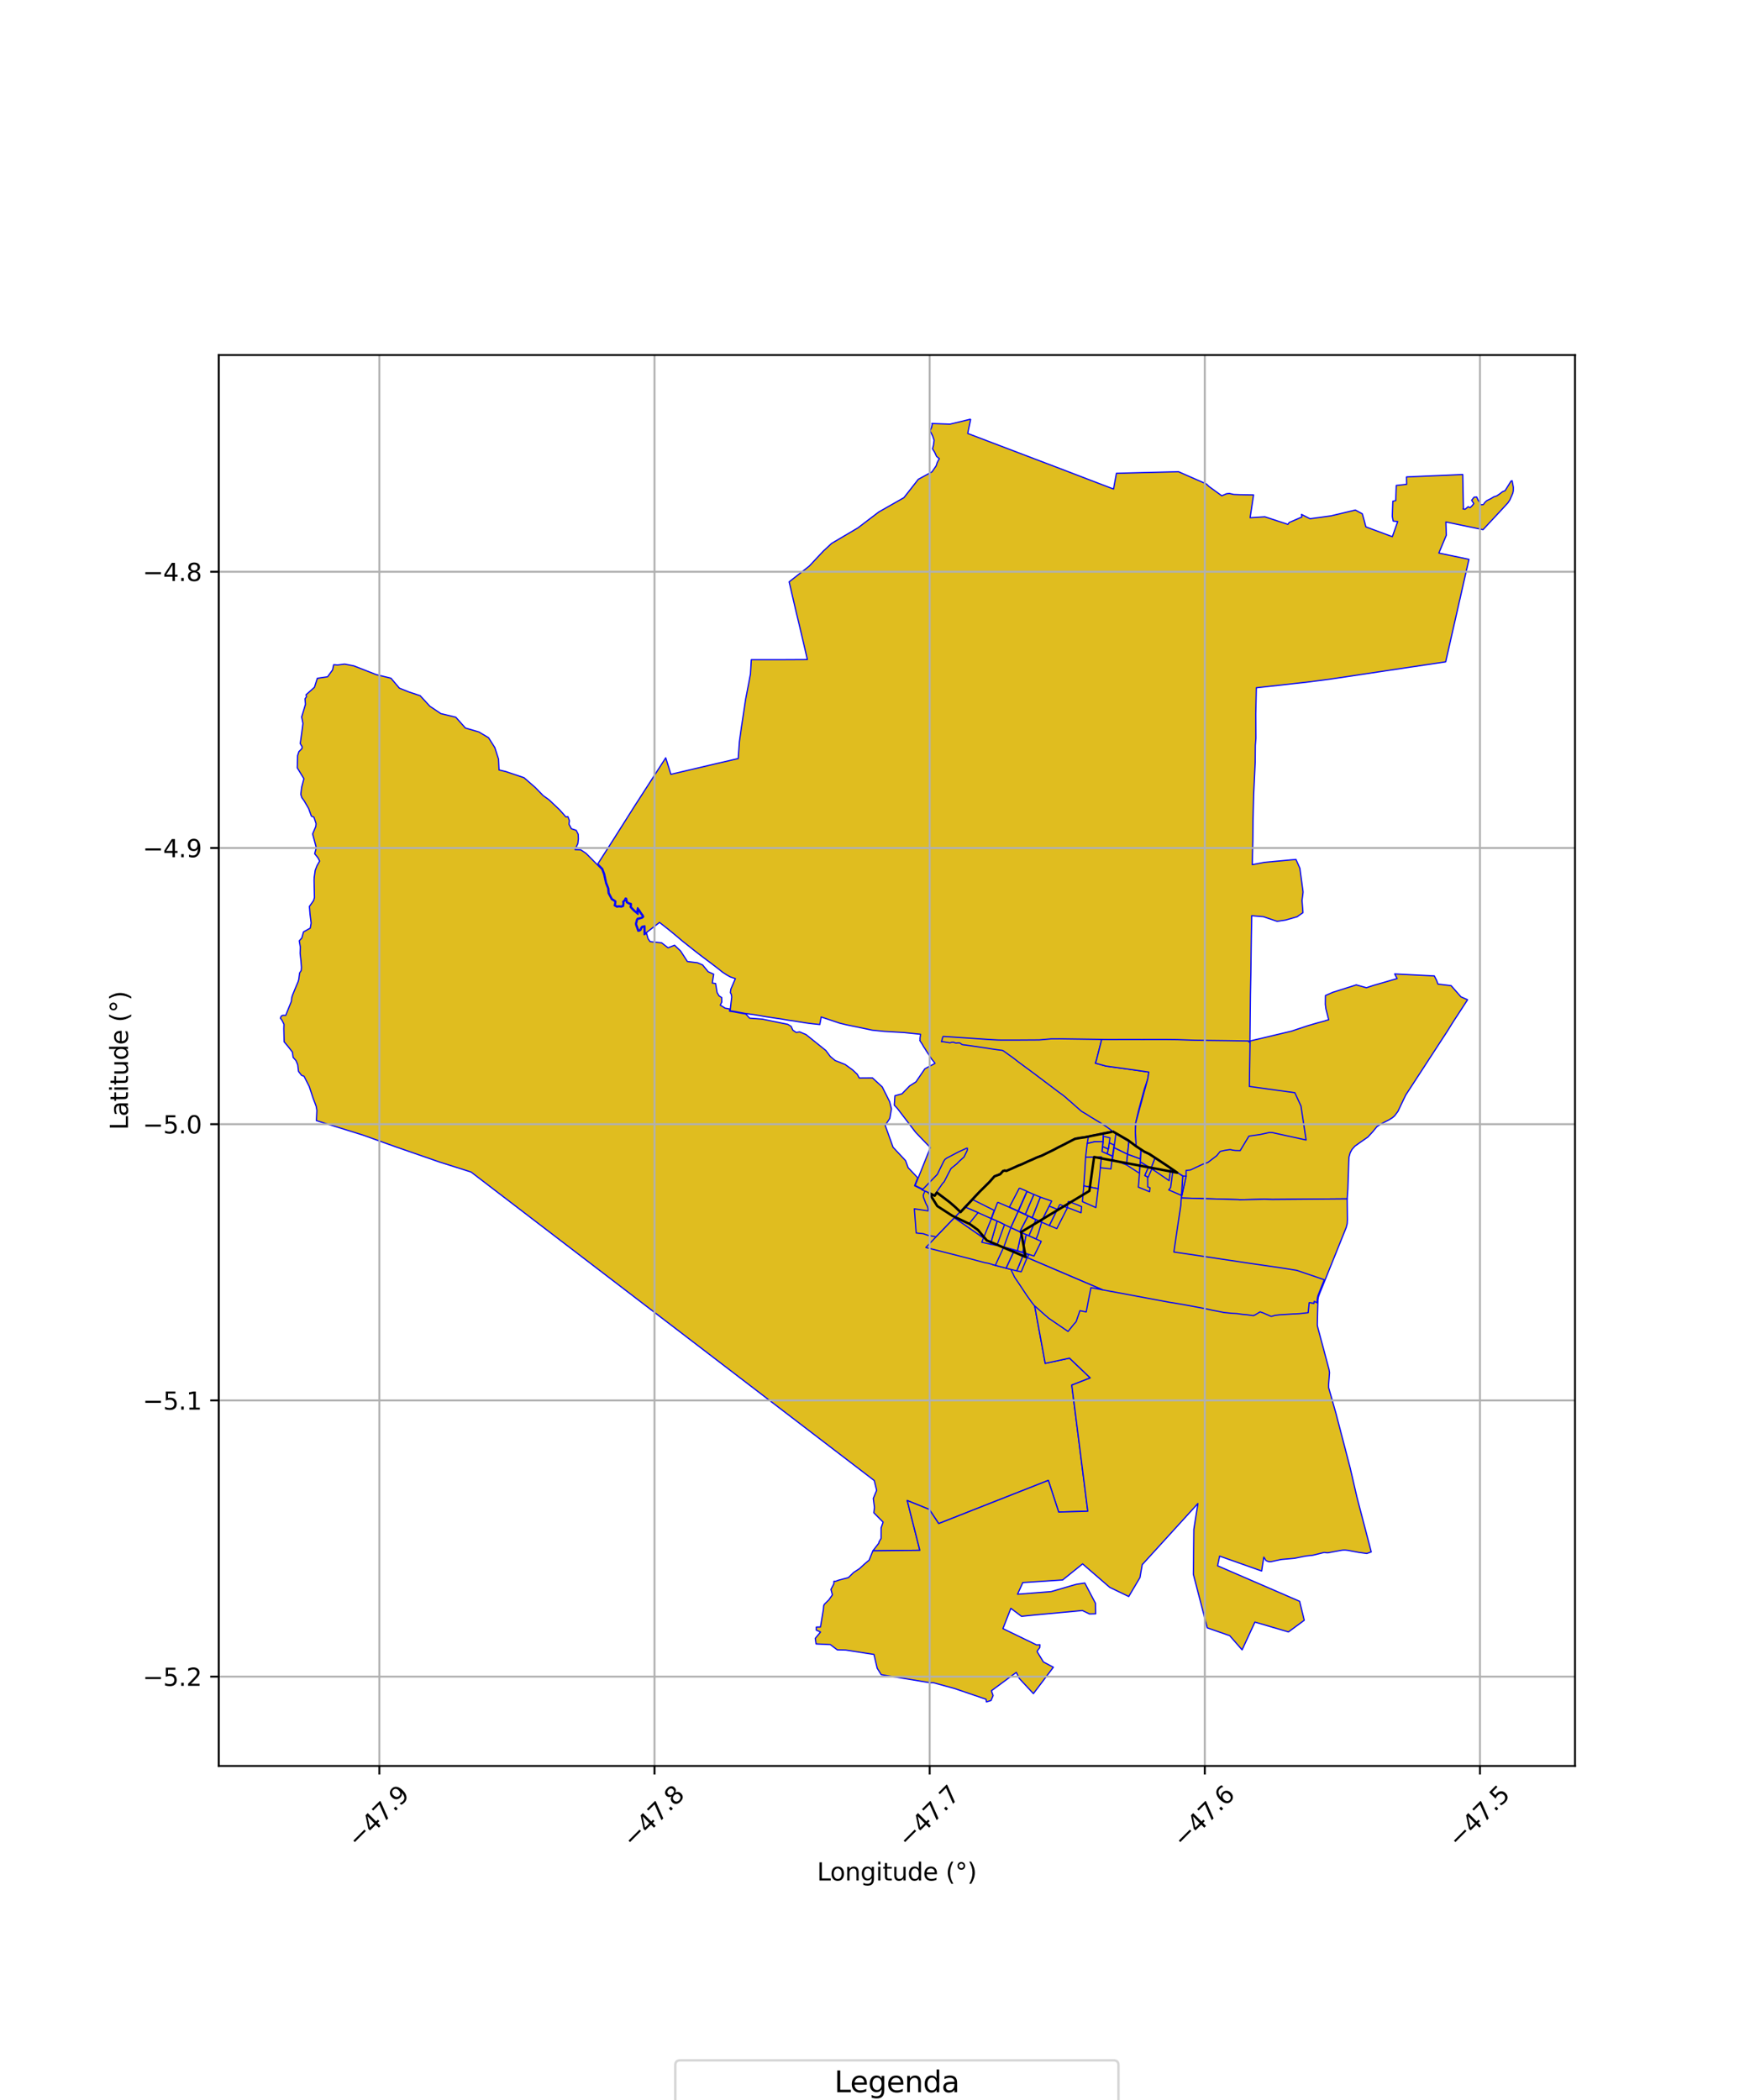 <?xml version="1.0" encoding="utf-8" standalone="no"?>
<!DOCTYPE svg PUBLIC "-//W3C//DTD SVG 1.1//EN"
  "http://www.w3.org/Graphics/SVG/1.1/DTD/svg11.dtd">
<svg xmlns:xlink="http://www.w3.org/1999/xlink" width="720pt" height="864pt" viewBox="0 0 720 864" xmlns="http://www.w3.org/2000/svg" version="1.1">
 <defs>
  <style type="text/css">*{stroke-linejoin: round; stroke-linecap: butt}</style>
 </defs>
 <g id="figure_1">
  <g id="patch_1">
   <path d="M 0 864 
L 720 864 
L 720 0 
L 0 0 
z
" style="fill: #ffffff"/>
  </g>
  <g id="axes_1">
   <g id="patch_2">
    <path d="M 90 726.578 
L 648 726.578 
L 648 146.062 
L 90 146.062 
z
" style="fill: #ffffff"/>
   </g>
   <g id="PatchCollection_1">
    <path d="M 141.798 273.203 
L 145.612 273.967 
L 154.815 277.562 
L 158.382 278.421 
L 160.859 279.035 
L 164.307 283.108 
L 168.096 284.639 
L 172.862 286.223 
L 176.86 290.559 
L 181.355 293.584 
L 187.539 295.085 
L 191.48 299.53 
L 196.998 301.129 
L 201.009 303.519 
L 203.58 307.574 
L 205.114 312.313 
L 205.317 316.781 
L 208.099 317.437 
L 215.595 319.966 
L 220.23 324.001 
L 223.494 327.347 
L 225.849 329.024 
L 230.201 333.14 
L 232.827 336.09 
L 233.64 335.978 
L 234.291 337.667 
L 234.093 339.07 
L 235.088 340.96 
L 237.084 341.629 
L 237.899 343.268 
L 237.977 345.176 
L 237.752 347.057 
L 236.596 349.567 
L 238.806 349.646 
L 239.059 349.712 
L 241.12 351.097 
L 245.677 355.694 
L 247.612 357.665 
L 248.379 359.731 
L 249.17 363.349 
L 250.05 365.56 
L 250.205 367.473 
L 251.569 370.068 
L 252.654 370.723 
L 252.798 370.818 
L 252.964 370.956 
L 252.943 371.502 
L 252.68 372.583 
L 253.774 373.226 
L 254.618 373.094 
L 255.724 373.197 
L 256.522 372.884 
L 256.727 371.712 
L 256.619 371.128 
L 257.245 370.482 
L 257.46 370.055 
L 257.553 370.504 
L 257.718 371.324 
L 258.847 371.965 
L 259.343 372.062 
L 259.403 372.372 
L 259.231 373.179 
L 259.822 373.836 
L 260.75 374.809 
L 262.518 376.227 
L 262.537 374.35 
L 262.808 374.688 
L 263.627 376 
L 264.178 376.708 
L 264.351 377.08 
L 264.101 377.34 
L 263.879 377.406 
L 263.349 377.59 
L 262.248 377.819 
L 261.879 378.418 
L 261.64 379.338 
L 261.45 380.088 
L 261.638 380.827 
L 262.043 381.881 
L 262.445 383.118 
L 263.007 383.119 
L 263.696 382.683 
L 264.041 381.857 
L 264.347 381.511 
L 264.955 381.373 
L 264.976 381.768 
L 264.98 382.667 
L 265.048 384.593 
L 265.582 384.256 
L 265.987 383.941 
L 266.62 386.18 
L 267.466 387.406 
L 272.189 387.896 
L 274.859 389.945 
L 277.536 388.896 
L 280.015 391.268 
L 282.815 395.593 
L 286.951 396.091 
L 289.075 397.007 
L 291.366 399.797 
L 293.63 400.816 
L 293.065 404.437 
L 294.423 404.641 
L 295.05 408.36 
L 295.81 409.704 
L 296.936 410.431 
L 296.964 412.299 
L 296.335 413.538 
L 298.325 414.778 
L 300.087 415.106 
L 300.259 415.138 
L 300.155 416.031 
L 302.296 416.363 
L 303.832 416.656 
L 306.6 417.166 
L 306.862 417.203 
L 308.408 418.896 
L 313.667 419.306 
L 324.134 421.448 
L 325.487 422.278 
L 326.208 423.836 
L 327.561 424.761 
L 329.009 424.55 
L 331.623 425.65 
L 339.772 432.195 
L 341.622 434.675 
L 343.606 436.329 
L 347.723 437.966 
L 350.841 440.226 
L 352.682 441.972 
L 353.535 443.519 
L 358.944 443.475 
L 362.969 447.168 
L 366.02 453.24 
L 366.771 456.225 
L 366.085 460.153 
L 364.203 463.012 
L 367.433 472.01 
L 372.587 477.527 
L 373.628 480.4 
L 377.58 484.585 
L 376.277 487.847 
L 382.279 490.827 
L 385.613 496.193 
L 391.837 500.219 
L 399.004 503.625 
L 402.369 506.043 
L 405.972 510.321 
L 421.995 517.181 
L 422.12 517.86 
L 430.039 560.919 
L 440.021 558.773 
L 448.553 566.91 
L 440.958 569.88 
L 447.548 621.759 
L 435.562 622.105 
L 431.315 609.073 
L 386.198 626.848 
L 382.325 621.018 
L 373.254 617.355 
L 378.448 637.837 
L 359.126 638.049 
L 361.616 634.828 
L 361.582 634.525 
L 362.503 632.94 
L 362.509 628.632 
L 363.318 626.239 
L 359.503 622.385 
L 359.766 620.193 
L 359.287 616.512 
L 360.684 613.161 
L 359.685 609.136 
L 193.808 482.209 
L 181.043 478.17 
L 162.982 471.909 
L 149.317 467.011 
L 130.174 461.056 
L 130.364 456.845 
L 130.074 455.145 
L 128.748 451.618 
L 127.235 447.029 
L 125.079 442.793 
L 124.053 442.422 
L 122.805 440.795 
L 122.486 438.039 
L 121.771 436.357 
L 120.609 435.043 
L 120.317 432.882 
L 118.821 430.942 
L 116.899 428.62 
L 116.773 423.29 
L 116.831 421.407 
L 115.988 419.71 
L 115.364 418.901 
L 115.701 418.073 
L 116.337 417.735 
L 117.547 417.751 
L 119.849 412.037 
L 120.03 410.48 
L 120.348 409.425 
L 121.724 406.072 
L 122.671 403.855 
L 122.933 402.817 
L 123.257 400.321 
L 123.928 399.305 
L 124.024 398.044 
L 123.826 395.368 
L 123.477 392.249 
L 123.56 389.627 
L 123.106 387.077 
L 124.163 385.942 
L 124.86 383.416 
L 127.642 381.855 
L 128.007 379.753 
L 127.555 376.13 
L 127.302 372.937 
L 129.03 370.488 
L 129.376 369.249 
L 129.22 362.241 
L 129.281 360.872 
L 129.333 360.573 
L 129.674 358.114 
L 130.401 356.209 
L 131.517 354.268 
L 130.808 352.915 
L 129.463 351.257 
L 130.127 348.778 
L 128.625 343.099 
L 129.925 340.016 
L 130.03 338.851 
L 129.158 336.206 
L 128.103 335.773 
L 127.007 332.697 
L 125.166 329.532 
L 124.2 328.188 
L 123.749 326.798 
L 124.13 323.806 
L 125.025 320.373 
L 122.299 315.897 
L 122.445 310.888 
L 122.948 309.272 
L 124.251 307.946 
L 124.288 307.185 
L 123.519 305.925 
L 124.128 301.654 
L 124.639 297.652 
L 124.113 294.959 
L 125.683 289.766 
L 125.49 287.517 
L 126.099 286.641 
L 125.912 285.849 
L 129.373 282.763 
L 130.552 279.067 
L 134.773 278.444 
L 136.814 275.641 
L 137.257 273.537 
L 137.341 273.453 
L 138.857 273.591 
L 141.798 273.203 
" clip-path="url(#p957248e500)" style="fill: #e0bd1f; stroke: #0000ff; stroke-width: 0.5"/>
    <path d="M 399.372 172.449 
L 398.154 178.334 
L 438.42 193.651 
L 451.845 198.797 
L 458.138 201.195 
L 459.325 194.728 
L 484.863 194.069 
L 496.231 199.059 
L 496.69 199.439 
L 496.805 199.564 
L 497.35 200.103 
L 502.675 203.97 
L 504.617 203.15 
L 505.759 203.025 
L 507.613 203.431 
L 510.216 203.531 
L 512.899 203.578 
L 515.749 203.619 
L 514.334 212.995 
L 520.397 212.615 
L 529.87 215.732 
L 530.399 214.98 
L 535.596 212.72 
L 535.471 211.633 
L 538.979 213.413 
L 547.659 212.228 
L 557.638 209.843 
L 560.503 211.394 
L 561.382 214.569 
L 561.468 214.891 
L 561.957 216.767 
L 572.845 220.808 
L 575.056 214.58 
L 573.198 214.385 
L 572.87 212.676 
L 572.843 212.283 
L 573.052 206.228 
L 574.252 205.934 
L 574.466 199.725 
L 578.733 199.259 
L 578.666 196.225 
L 589.085 195.769 
L 601.813 195.225 
L 602.102 209.1 
L 601.947 209.399 
L 602.798 209.515 
L 604.036 208.486 
L 604.84 208.864 
L 605.742 207.987 
L 606.359 207.182 
L 605.475 205.824 
L 606.465 204.563 
L 607.561 204.48 
L 608.103 205.72 
L 608.701 206.541 
L 609.09 207.665 
L 610.294 207.596 
L 610.931 206.686 
L 611.725 205.965 
L 613.204 205.249 
L 614.645 204.381 
L 615.843 204.001 
L 616.996 203.208 
L 618.184 202.308 
L 619.116 201.927 
L 619.304 201.763 
L 621.71 197.895 
L 622.139 197.794 
L 622.44 199.432 
L 622.636 200.529 
L 622.598 202.04 
L 622.381 202.984 
L 621.222 205.657 
L 620.448 206.834 
L 618.259 209.228 
L 616.366 211.258 
L 614.333 213.438 
L 611.977 215.963 
L 610.166 217.92 
L 594.878 214.753 
L 595.063 220.197 
L 591.986 227.544 
L 604.371 230.126 
L 603.704 233.056 
L 602.921 236.48 
L 602.2 239.66 
L 601.459 242.913 
L 600.639 246.613 
L 600.571 246.82 
L 599.988 249.401 
L 599.08 253.409 
L 598.453 256.176 
L 597.905 258.574 
L 597.234 261.548 
L 596.606 264.328 
L 596.136 266.399 
L 595.332 269.962 
L 594.801 272.309 
L 586.62 273.529 
L 577.054 274.953 
L 568.344 276.257 
L 560.077 277.505 
L 546.808 279.488 
L 538.149 280.603 
L 527.723 281.783 
L 516.895 282.966 
L 516.656 293.77 
L 516.703 303.721 
L 516.483 306.698 
L 516.423 313.693 
L 515.787 327.248 
L 515.529 337.832 
L 515.502 340.599 
L 515.448 346.025 
L 515.291 352.916 
L 515.227 355.741 
L 520.23 354.785 
L 530.92 353.803 
L 531.077 353.788 
L 533.216 353.629 
L 534.815 357.252 
L 536.107 366.883 
L 536.097 367.035 
L 536.095 367.252 
L 535.691 370.482 
L 536.079 375.498 
L 533.656 377.191 
L 528.979 378.529 
L 525.449 379.063 
L 519.767 377.145 
L 514.979 376.756 
L 514.914 381.143 
L 514.851 384.517 
L 514.816 386.841 
L 514.749 391.747 
L 514.723 393.967 
L 514.645 400.041 
L 514.601 402.386 
L 514.599 402.512 
L 514.471 409.101 
L 514.265 428.301 
L 531.312 424.252 
L 538.11 421.99 
L 538.254 421.949 
L 541.117 421.113 
L 541.514 420.994 
L 545.273 419.977 
L 545.38 419.893 
L 546.657 419.565 
L 545.503 415.025 
L 545.281 413.163 
L 545.324 409.597 
L 548.329 408.269 
L 558.004 405.213 
L 562.168 406.374 
L 565.289 405.358 
L 574.814 402.599 
L 573.797 400.692 
L 590.128 401.522 
L 591.05 403.339 
L 591.633 404.879 
L 597.034 405.53 
L 601.081 410.127 
L 603.802 411.327 
L 601.2 415.326 
L 597.675 420.727 
L 595.328 424.501 
L 592.675 428.558 
L 590.453 431.967 
L 587.855 435.952 
L 585.927 438.927 
L 584.111 441.706 
L 581.4 445.873 
L 578.446 450.397 
L 577.456 452.402 
L 575.147 457.269 
L 573.77 459.103 
L 572.917 459.836 
L 571.478 460.743 
L 568.562 462.204 
L 566.522 463.527 
L 564.759 465.67 
L 562.765 467.833 
L 559.37 470.191 
L 557.45 471.564 
L 556.251 472.909 
L 555.508 474.277 
L 555.02 476.058 
L 554.91 478.065 
L 554.822 481.099 
L 554.78 482.445 
L 554.7 484.451 
L 554.649 485.911 
L 554.537 489.226 
L 554.262 493.236 
L 523.466 493.496 
L 520.196 493.397 
L 509.836 493.643 
L 509.669 493.567 
L 486.011 492.887 
L 487.993 483.948 
L 484.393 482.49 
L 484.309 482.112 
L 480.606 479.65 
L 477.158 477.358 
L 472.991 474.61 
L 470.818 473.584 
L 467.511 471.412 
L 464.32 469.007 
L 457.735 465.21 
L 457.336 465.478 
L 454.452 466.058 
L 446.3 467.698 
L 444.423 467.959 
L 442.256 468.349 
L 440.371 469.301 
L 437.912 470.59 
L 435.406 471.841 
L 433.142 473.034 
L 430.602 474.271 
L 428.545 475.284 
L 426.43 476.066 
L 424.642 476.898 
L 422.768 477.693 
L 420.449 478.788 
L 418.878 479.387 
L 416.272 480.576 
L 413.996 481.551 
L 413.41 481.397 
L 412.602 481.584 
L 411.376 482.947 
L 409.047 483.808 
L 406.809 486.324 
L 402.892 490.187 
L 395.183 498.424 
L 393.159 496.482 
L 390.746 494.401 
L 385.403 490.369 
L 384.488 491.694 
L 376.536 487.747 
L 382.763 472.152 
L 376.833 466.001 
L 376.603 465.725 
L 369.189 456.028 
L 367.922 454.687 
L 368.183 450.835 
L 371.095 450.016 
L 374.253 446.769 
L 376.831 445.132 
L 380.518 439.722 
L 384.541 437.573 
L 384.69 437.469 
L 383.258 435.649 
L 382.471 434.411 
L 381.897 433.584 
L 381.24 432.552 
L 380.646 431.599 
L 380.006 430.632 
L 379.579 429.857 
L 378.438 428.094 
L 378.538 427.653 
L 378.485 427.273 
L 378.73 425.525 
L 371.975 424.828 
L 363.817 424.358 
L 358.848 423.838 
L 347.916 421.562 
L 345.547 420.978 
L 345.356 420.928 
L 337.868 418.42 
L 337.286 421.535 
L 334.418 421.223 
L 331.877 420.899 
L 329.168 420.476 
L 326.84 420.094 
L 324.407 419.756 
L 321.293 419.228 
L 318.227 418.768 
L 315.166 418.311 
L 312.784 417.897 
L 310.25 417.471 
L 306.632 416.964 
L 303.869 416.454 
L 302.33 416.16 
L 300.381 415.859 
L 301.04 410.184 
L 300.859 409.056 
L 300.482 408.381 
L 300.688 406.952 
L 302.462 402.846 
L 302.542 402.64 
L 300.527 401.955 
L 299.171 401.22 
L 297.256 399.982 
L 295.852 398.843 
L 293.091 396.717 
L 290.844 395.032 
L 288.567 393.325 
L 285.953 391.306 
L 283.487 389.345 
L 280.872 387.278 
L 277.539 384.462 
L 274.863 382.269 
L 271.318 379.496 
L 271.176 379.644 
L 265.457 384.094 
L 265.388 382.656 
L 265.384 381.756 
L 265.339 380.893 
L 264.872 380.97 
L 264.129 381.139 
L 263.691 381.635 
L 263.37 382.404 
L 262.89 382.708 
L 262.741 382.708 
L 262.427 381.743 
L 262.027 380.702 
L 261.871 380.088 
L 262.035 379.44 
L 262.258 378.582 
L 262.502 378.185 
L 263.457 377.987 
L 264.003 377.797 
L 264.319 377.704 
L 264.84 377.163 
L 264.528 376.491 
L 263.961 375.763 
L 263.141 374.448 
L 262.335 373.446 
L 262.129 374.283 
L 262.118 375.381 
L 261.025 374.505 
L 260.121 373.556 
L 259.674 373.059 
L 259.82 372.375 
L 259.69 371.711 
L 258.99 371.574 
L 258.081 371.058 
L 257.952 370.422 
L 257.783 369.599 
L 257.28 369.502 
L 256.91 370.241 
L 256.178 370.994 
L 256.313 371.714 
L 256.16 372.585 
L 255.665 372.779 
L 254.606 372.68 
L 253.855 372.798 
L 253.148 372.383 
L 253.349 371.559 
L 253.38 370.769 
L 253.04 370.487 
L 252.871 370.375 
L 251.877 369.775 
L 250.605 367.356 
L 250.452 365.465 
L 249.562 363.228 
L 248.771 359.615 
L 247.964 357.439 
L 245.968 355.405 
L 252.356 345.434 
L 261.269 331.346 
L 261.348 331.226 
L 263.085 328.544 
L 273.902 311.784 
L 276.023 318.563 
L 282.98 316.936 
L 293.9 314.366 
L 303.718 312.084 
L 304.204 305.132 
L 305.043 299.186 
L 306.771 287.69 
L 308.77 277.291 
L 309.103 271.419 
L 321.91 271.408 
L 332.168 271.357 
L 331.02 266.384 
L 328.742 256.673 
L 327.591 251.929 
L 325.035 240.945 
L 324.661 239.396 
L 332.948 232.911 
L 338.987 226.47 
L 339.123 226.383 
L 342.154 223.566 
L 352.967 217.182 
L 361.579 210.625 
L 371.898 204.754 
L 377.809 197.2 
L 383.461 194.12 
L 385.15 191.679 
L 385.565 190.387 
L 386.007 189.496 
L 386.467 188.707 
L 385.325 187.783 
L 384.5 185.989 
L 383.653 184.655 
L 384.049 183.173 
L 384.323 181.142 
L 383.691 179.314 
L 382.994 177.908 
L 382.566 177.395 
L 383.268 175.878 
L 383.552 174.524 
L 383.398 174.245 
L 390.86 174.506 
L 399.372 172.449 
" clip-path="url(#p957248e500)" style="fill: #e0bd1f; stroke: #0000ff; stroke-width: 0.5"/>
    <path d="M 450.139 476.025 
L 484.393 482.49 
L 487.993 483.948 
L 486.011 492.887 
L 509.669 493.567 
L 509.836 493.643 
L 520.196 493.397 
L 523.466 493.496 
L 554.262 493.236 
L 554.362 501.796 
L 554.273 503.463 
L 553.883 504.998 
L 551.744 510.32 
L 549.679 515.461 
L 547.021 522.043 
L 544.898 527.333 
L 542.85 532.412 
L 542.445 533.574 
L 542.25 534.725 
L 542.1 540.011 
L 541.982 545.067 
L 542.08 545.737 
L 542.314 546.695 
L 543.849 552.387 
L 545.277 557.732 
L 546.803 563.434 
L 547.015 564.73 
L 546.695 568.836 
L 546.641 569.535 
L 546.635 570.879 
L 549.633 581.446 
L 552.81 593.608 
L 555.549 604.133 
L 558.264 615.901 
L 562.115 630.628 
L 564.172 638.506 
L 562.349 639.147 
L 559.055 638.707 
L 556.057 638.147 
L 554.629 637.862 
L 553.676 637.755 
L 552.994 637.736 
L 552.565 637.757 
L 552.022 637.809 
L 547.684 638.623 
L 546.713 638.806 
L 546.333 638.859 
L 546.152 638.865 
L 545.933 638.86 
L 545.629 638.836 
L 545.374 638.805 
L 545.18 638.772 
L 544.975 638.754 
L 544.803 638.756 
L 544.673 638.773 
L 544.199 638.871 
L 543.628 639.013 
L 542.896 639.196 
L 542.17 639.381 
L 541.212 639.62 
L 540.88 639.704 
L 540.225 639.847 
L 539.877 639.906 
L 537.773 640.139 
L 537.425 640.184 
L 537.181 640.227 
L 536.893 640.279 
L 536.115 640.421 
L 532.872 641.082 
L 532.719 641.108 
L 532.48 641.142 
L 528.04 641.534 
L 527.52 641.578 
L 527.241 641.616 
L 526.986 641.655 
L 526.592 641.732 
L 526.133 641.833 
L 523.317 642.455 
L 523.051 642.508 
L 522.897 642.53 
L 522.73 642.545 
L 522.544 642.552 
L 522.425 642.551 
L 522.291 642.542 
L 522.122 642.524 
L 521.931 642.486 
L 521.679 642.421 
L 520.862 642.054 
L 519.964 640.648 
L 519.085 646.36 
L 501.791 640.232 
L 500.953 644.206 
L 501.88 644.608 
L 534.701 658.815 
L 536.607 666.635 
L 530.11 671.425 
L 516.31 667.376 
L 511.038 678.793 
L 505.948 672.97 
L 496.708 669.748 
L 491.538 649.873 
L 490.979 647.724 
L 490.981 647.456 
L 490.983 647.181 
L 491.175 629.225 
L 492.851 618.595 
L 470.397 643.254 
L 470.16 643.491 
L 469.949 643.703 
L 469.628 645.557 
L 469.024 649.047 
L 464.397 656.85 
L 456.586 653.091 
L 448.991 646.527 
L 447.211 644.989 
L 446.975 644.783 
L 446.757 644.593 
L 445.421 643.428 
L 437.211 650.043 
L 420.8 651.14 
L 420.669 651.405 
L 420.582 651.646 
L 420.151 652.59 
L 418.64 655.905 
L 432.51 654.819 
L 441.718 652.139 
L 442.6 651.89 
L 442.799 651.829 
L 446.324 651.287 
L 449.588 657.511 
L 450.695 659.608 
L 450.797 663.965 
L 448.249 664.027 
L 445.328 662.62 
L 442.974 662.842 
L 442.819 662.859 
L 426.248 664.401 
L 420.289 665.01 
L 415.898 661.722 
L 412.638 670.05 
L 426.472 676.756 
L 427.852 676.684 
L 427.807 677.859 
L 426.97 678.96 
L 426.694 679.5 
L 429.283 683.767 
L 433.381 685.952 
L 425.166 696.809 
L 419.381 690.58 
L 418.128 688.082 
L 407.893 695.633 
L 408.59 697.61 
L 407.735 699.634 
L 406.467 700.021 
L 405.839 700.191 
L 405.676 699.12 
L 392.71 694.703 
L 383.895 692.292 
L 382.801 692.349 
L 362.668 689.038 
L 362.519 688.951 
L 360.915 686.383 
L 359.567 680.687 
L 347.946 678.877 
L 344.502 678.808 
L 341.611 676.629 
L 335.744 676.363 
L 335.416 674.077 
L 337.585 671.458 
L 335.84 670.681 
L 335.845 669.425 
L 337.562 669.394 
L 338.732 662.352 
L 338.883 660.663 
L 339.147 660.06 
L 341.045 658.184 
L 342.466 656.167 
L 341.874 653.93 
L 343.098 651.566 
L 343.102 650.588 
L 343.765 650.59 
L 345.341 650.035 
L 349.017 649.086 
L 351.222 646.951 
L 353.652 645.358 
L 355.806 643.372 
L 357.571 641.9 
L 359.126 638.049 
L 378.448 637.837 
L 373.254 617.355 
L 382.325 621.018 
L 386.198 626.848 
L 431.315 609.073 
L 435.562 622.105 
L 447.548 621.759 
L 440.958 569.88 
L 448.553 566.91 
L 440.021 558.773 
L 430.039 560.919 
L 422.12 517.86 
L 420.105 506.907 
L 448.193 489.989 
L 450.139 476.025 
" clip-path="url(#p957248e500)" style="fill: #e0bd1f; stroke: #0000ff; stroke-width: 0.5"/>
    <path d="M 432.705 494.166 
L 436.06 495.527 
L 435.032 497.568 
L 431.639 496.192 
L 432.705 494.166 
" clip-path="url(#p957248e500)" style="fill: #e0bd1f; stroke: #0000ff; stroke-width: 0.5"/>
    <path d="M 434.773 488.929 
L 440.044 490.984 
L 439.853 492.267 
L 439.089 496.777 
L 433.849 494.501 
L 434.773 488.929 
" clip-path="url(#p957248e500)" style="fill: #e0bd1f; stroke: #0000ff; stroke-width: 0.5"/>
    <path d="M 440.528 487.428 
L 443.565 488.568 
L 443.314 490.034 
L 445.578 490.732 
L 445.378 492.916 
L 444.117 492.473 
L 443.728 493.737 
L 443.285 493.576 
L 443.261 493.635 
L 443.051 495.627 
L 441.105 494.873 
L 439.519 494.254 
L 439.853 492.267 
L 440.044 490.984 
L 440.216 489.713 
L 440.494 487.681 
L 440.528 487.428 
" clip-path="url(#p957248e500)" style="fill: #e0bd1f; stroke: #0000ff; stroke-width: 0.5"/>
    <path d="M 431.86 487.801 
L 434.699 488.906 
L 433.728 494.462 
L 430.883 493.469 
L 431.86 487.801 
" clip-path="url(#p957248e500)" style="fill: #e0bd1f; stroke: #0000ff; stroke-width: 0.5"/>
    <path d="M 429.06 486.667 
L 431.86 487.801 
L 430.883 493.469 
L 428.128 492.49 
L 429.06 486.667 
" clip-path="url(#p957248e500)" style="fill: #e0bd1f; stroke: #0000ff; stroke-width: 0.5"/>
    <path d="M 423.735 484.245 
L 427.469 485.948 
L 426.465 491.837 
L 422.599 490.1 
L 423.441 485.76 
L 423.735 484.245 
" clip-path="url(#p957248e500)" style="fill: #e0bd1f; stroke: #0000ff; stroke-width: 0.5"/>
    <path d="M 421.562 478.503 
L 424.112 480.753 
L 423.735 484.245 
L 423.441 485.76 
L 423.41 485.746 
L 422.499 490.113 
L 419.399 488.793 
L 417.113 487.813 
L 412.456 485.796 
L 412.221 482.562 
L 416.016 480.88 
L 419.533 479.275 
L 421.562 478.503 
" clip-path="url(#p957248e500)" style="fill: #e0bd1f; stroke: #0000ff; stroke-width: 0.5"/>
    <path d="M 435.814 483.546 
L 440.643 485.548 
L 440.528 487.428 
L 440.494 487.681 
L 440.216 489.713 
L 435.014 487.676 
L 435.402 485.654 
L 435.814 483.546 
" clip-path="url(#p957248e500)" style="fill: #e0bd1f; stroke: #0000ff; stroke-width: 0.5"/>
    <path d="M 424.464 478.544 
L 429.845 481.112 
L 429.06 486.667 
L 423.735 484.245 
L 424.112 480.753 
L 424.464 478.544 
" clip-path="url(#p957248e500)" style="fill: #e0bd1f; stroke: #0000ff; stroke-width: 0.5"/>
    <path d="M 437.296 471.04 
L 437.389 471.176 
L 437.232 473.694 
L 437.237 475.014 
L 437.088 475.395 
L 436.936 476.424 
L 436.691 477.181 
L 436.329 478.632 
L 435.74 483.515 
L 429.845 481.112 
L 429.879 475.662 
L 429.022 475.334 
L 429.833 474.943 
L 430.278 474.667 
L 432.746 473.457 
L 434.475 472.524 
L 434.51 472.433 
L 437.296 471.04 
" clip-path="url(#p957248e500)" style="fill: #e0bd1f; stroke: #0000ff; stroke-width: 0.5"/>
    <path d="M 442.696 468.402 
L 442.331 471.906 
L 441.744 477.233 
L 441.566 479.052 
L 436.768 477.221 
L 437.029 476.448 
L 437.178 475.431 
L 437.327 475.05 
L 437.325 473.622 
L 437.481 471.103 
L 437.543 470.919 
L 440.785 469.229 
L 442.283 468.488 
L 442.696 468.402 
" clip-path="url(#p957248e500)" style="fill: #e0bd1f; stroke: #0000ff; stroke-width: 0.5"/>
    <path d="M 447.547 467.673 
L 446.729 473.56 
L 442.331 471.906 
L 442.696 468.402 
L 447.547 467.673 
" clip-path="url(#p957248e500)" style="fill: #e0bd1f; stroke: #0000ff; stroke-width: 0.5"/>
    <path d="M 436.768 477.221 
L 441.566 479.052 
L 441.744 477.233 
L 446.335 479.132 
L 446.272 481.434 
L 446.026 483.717 
L 445.922 485.615 
L 440.92 483.581 
L 440.643 485.548 
L 435.814 483.546 
L 436.419 478.673 
L 436.768 477.221 
" clip-path="url(#p957248e500)" style="fill: #e0bd1f; stroke: #0000ff; stroke-width: 0.5"/>
    <path d="M 387.967 426.401 
L 396.772 426.981 
L 400.014 427.201 
L 407.918 427.743 
L 408.19 427.757 
L 410.372 427.875 
L 411.832 427.912 
L 414.156 427.92 
L 417.97 427.912 
L 426.48 427.86 
L 427.75 427.842 
L 430.203 427.618 
L 432.592 427.407 
L 436.032 427.401 
L 443.406 427.505 
L 453.004 427.647 
L 453.273 427.661 
L 451.056 436.347 
L 450.659 437.405 
L 454.985 438.609 
L 460.774 439.393 
L 472.667 441.082 
L 472.237 443.811 
L 471.82 445.18 
L 470.826 448.015 
L 468.515 456.588 
L 467.288 461.909 
L 467.134 465.582 
L 467.452 471.356 
L 467.466 471.609 
L 467.37 471.561 
L 467.171 471.427 
L 466.611 470.963 
L 465.729 470.275 
L 464.973 469.69 
L 464.084 469.099 
L 463.423 468.707 
L 462.474 468.153 
L 461.381 467.551 
L 460.046 466.766 
L 458.349 465.793 
L 457.608 465.32 
L 457.205 465.011 
L 455.317 463.632 
L 454.632 463.176 
L 453.807 462.699 
L 453.691 462.62 
L 453.607 462.557 
L 453.285 462.289 
L 448.694 459.517 
L 447.117 458.497 
L 445.4 457.485 
L 445.041 457.28 
L 444.737 457.031 
L 442.311 454.909 
L 440.266 453.086 
L 439.752 452.681 
L 439.258 452.245 
L 438.758 451.75 
L 438.526 451.553 
L 437.894 451.042 
L 437.08 450.412 
L 435.36 449.151 
L 430.265 445.313 
L 426.923 442.783 
L 424.248 440.788 
L 420.507 438.026 
L 418.994 436.912 
L 417.792 435.962 
L 416.97 435.332 
L 416.283 434.833 
L 415.008 433.928 
L 412.874 432.393 
L 412.63 432.256 
L 412.364 432.153 
L 411.76 432.075 
L 410.457 431.915 
L 408.035 431.566 
L 406.412 431.295 
L 402.129 430.655 
L 401.744 430.585 
L 400.968 430.49 
L 399.764 430.316 
L 398.969 430.202 
L 398.195 430.104 
L 397.441 429.99 
L 397.094 429.944 
L 396.753 429.917 
L 396.451 429.883 
L 396.189 429.839 
L 395.952 429.781 
L 395.775 429.715 
L 395.647 429.65 
L 395.517 429.553 
L 395.312 429.38 
L 395.063 429.218 
L 394.787 429.11 
L 394.48 429.062 
L 394.157 429.056 
L 393.86 429.103 
L 393.631 429.145 
L 393.42 429.156 
L 393.209 429.127 
L 392.986 429.062 
L 392.78 428.978 
L 392.586 428.895 
L 392.369 428.817 
L 392.126 428.775 
L 391.879 428.775 
L 391.617 428.808 
L 391.362 428.873 
L 391.117 428.955 
L 390.911 429.018 
L 390.74 429.036 
L 390.553 429.007 
L 390.289 428.932 
L 389.997 428.89 
L 389.674 428.855 
L 389.354 428.8 
L 388.119 428.594 
L 387.851 428.573 
L 387.62 428.583 
L 387.433 428.603 
L 387.337 428.6 
L 387.376 428.463 
L 387.967 426.401 
" clip-path="url(#p957248e500)" style="fill: #e0bd1f; stroke: #0000ff; stroke-width: 0.5"/>
    <path d="M 412.221 482.562 
L 412.456 485.796 
L 417.113 487.813 
L 419.399 488.793 
L 415.303 496.626 
L 413.056 495.642 
L 415.657 488.939 
L 411.955 487.229 
L 407.947 485.143 
L 409.183 483.868 
L 412.221 482.562 
" clip-path="url(#p957248e500)" style="fill: #e0bd1f; stroke: #0000ff; stroke-width: 0.5"/>
    <path d="M 402.414 490.853 
L 410.333 494.564 
L 409.033 497.979 
L 399.923 493.421 
L 402.414 490.853 
" clip-path="url(#p957248e500)" style="fill: #e0bd1f; stroke: #0000ff; stroke-width: 0.5"/>
    <path d="M 440.92 483.581 
L 445.922 485.615 
L 445.679 489.356 
L 440.528 487.428 
L 440.643 485.548 
L 440.92 483.581 
" clip-path="url(#p957248e500)" style="fill: #e0bd1f; stroke: #0000ff; stroke-width: 0.5"/>
    <path d="M 407.947 485.143 
L 411.955 487.229 
L 408.158 493.476 
L 402.588 490.854 
L 407.947 485.143 
" clip-path="url(#p957248e500)" style="fill: #e0bd1f; stroke: #0000ff; stroke-width: 0.5"/>
    <path d="M 397.895 472.314 
L 397.928 472.333 
L 397.957 472.342 
L 397.988 472.381 
L 398.015 472.89 
L 397.885 473.447 
L 396.628 476.02 
L 394.578 477.874 
L 393.564 478.915 
L 391.703 480.397 
L 391.23 480.837 
L 390.861 481.546 
L 390.398 482.409 
L 388.446 486.229 
L 387.834 486.864 
L 385.403 490.369 
L 384.477 491.713 
L 383.926 491.451 
L 382.303 490.867 
L 380.541 490.014 
L 379.379 489.587 
L 379.887 489.101 
L 385.652 483.149 
L 388.261 477.825 
L 388.761 477.033 
L 389.499 476.481 
L 394.32 473.944 
L 397.895 472.314 
" clip-path="url(#p957248e500)" style="fill: #e0bd1f; stroke: #0000ff; stroke-width: 0.5"/>
    <path d="M 429.022 475.334 
L 429.879 475.662 
L 429.845 481.112 
L 424.464 478.544 
L 424.112 480.753 
L 421.562 478.503 
L 429.022 475.334 
" clip-path="url(#p957248e500)" style="fill: #e0bd1f; stroke: #0000ff; stroke-width: 0.5"/>
    <path d="M 411.955 487.229 
L 415.657 488.939 
L 413.056 495.642 
L 408.158 493.476 
L 411.955 487.229 
" clip-path="url(#p957248e500)" style="fill: #e0bd1f; stroke: #0000ff; stroke-width: 0.5"/>
    <path d="M 457.629 465.593 
L 458.916 466.382 
L 459.097 466.496 
L 464.457 469.685 
L 469.34 472.899 
L 469.496 473.003 
L 470.966 474.218 
L 472.268 474.69 
L 475.186 476.544 
L 481.637 480.771 
L 482.592 481.365 
L 486.611 483.885 
L 486.087 491.83 
L 485.818 495.894 
L 485.071 500.86 
L 484.318 505.868 
L 483.402 512.125 
L 482.976 515.11 
L 483.508 515.189 
L 486.734 515.659 
L 489.847 516.112 
L 493.216 516.618 
L 496.323 517.081 
L 499.51 517.556 
L 502.459 518.012 
L 508.709 518.938 
L 512.269 519.484 
L 515.314 519.936 
L 519.329 520.5 
L 522.987 521.041 
L 525.881 521.458 
L 528.624 521.869 
L 533.496 522.655 
L 538.264 524.271 
L 541.522 525.375 
L 544.846 526.526 
L 543.454 530.011 
L 542.25 533.051 
L 542.066 533.874 
L 542.032 533.993 
L 541.912 534.901 
L 541.882 535.998 
L 540.705 535.407 
L 540.53 536.322 
L 539.883 536.051 
L 539.796 536.21 
L 539.288 535.996 
L 538.635 535.969 
L 538.227 540.085 
L 534.77 540.47 
L 532.37 540.606 
L 532.252 540.582 
L 528.679 540.818 
L 526.386 540.951 
L 524.572 541.174 
L 523.178 541.593 
L 523.055 541.567 
L 522.883 541.572 
L 519.949 540.282 
L 519.843 540.232 
L 518.442 539.731 
L 516.247 541.078 
L 516.112 541.056 
L 515.717 541.307 
L 515.589 541.281 
L 513.082 540.936 
L 511.182 540.773 
L 508.995 540.448 
L 506.737 540.332 
L 504.904 540.136 
L 503.698 540.021 
L 500.997 539.48 
L 498.838 539.077 
L 495.87 538.428 
L 493.219 537.916 
L 490.605 537.429 
L 486.976 536.767 
L 483.406 536.151 
L 481.193 535.802 
L 478.249 535.256 
L 475.099 534.668 
L 471.773 534.046 
L 469.103 533.547 
L 466.342 533.032 
L 461.528 532.132 
L 459.225 531.71 
L 453.751 530.692 
L 453.591 530.66 
L 450.18 529.202 
L 445.316 527.125 
L 444.509 526.78 
L 442.198 525.793 
L 442.113 525.756 
L 438.606 524.258 
L 436.956 523.553 
L 434.546 522.524 
L 428.358 519.88 
L 424.334 518.161 
L 422.587 517.414 
L 420.839 516.668 
L 417.029 515.04 
L 412.893 513.273 
L 412.451 513.084 
L 411.71 512.767 
L 410.253 512.145 
L 407.727 511.066 
L 406.037 510.344 
L 404.627 509.366 
L 404.503 509.279 
L 397.766 504.605 
L 392.652 501.057 
L 392.809 500.894 
L 395.184 498.422 
L 396.932 496.566 
L 399.923 493.421 
L 402.414 490.853 
L 402.588 490.854 
L 407.947 485.143 
L 409.183 483.868 
L 412.221 482.562 
L 416.016 480.88 
L 419.533 479.275 
L 421.562 478.503 
L 429.022 475.334 
L 429.833 474.943 
L 430.278 474.667 
L 432.746 473.457 
L 434.475 472.524 
L 434.51 472.433 
L 437.296 471.04 
L 437.543 470.919 
L 440.785 469.229 
L 442.283 468.488 
L 442.696 468.402 
L 447.547 467.673 
L 447.788 467.658 
L 457.629 465.593 
" clip-path="url(#p957248e500)" style="fill: #e0bd1f; stroke: #0000ff; stroke-width: 0.5"/>
    <path d="M 411.721 512.916 
L 412.451 513.084 
L 412.893 513.273 
L 409.501 520.6 
L 408.313 520.249 
L 411.721 512.916 
" clip-path="url(#p957248e500)" style="fill: #e0bd1f; stroke: #0000ff; stroke-width: 0.5"/>
    <path d="M 421.282 515.574 
L 423.314 516.239 
L 422.602 517.379 
L 422.587 517.414 
L 420.839 516.668 
L 421.282 515.574 
" clip-path="url(#p957248e500)" style="fill: #e0bd1f; stroke: #0000ff; stroke-width: 0.5"/>
    <path d="M 457.744 465.451 
L 464.208 469.179 
L 467.394 471.58 
L 470.719 473.764 
L 472.891 474.79 
L 477.046 477.53 
L 480.493 479.821 
L 484.393 482.49 
L 450.139 476.025 
L 448.193 489.989 
L 420.105 506.907 
L 421.995 517.181 
L 405.972 510.321 
L 402.369 506.043 
L 399.004 503.625 
L 391.837 500.219 
L 385.613 496.193 
L 382.279 490.827 
L 384.555 491.957 
L 385.45 490.661 
L 390.618 494.562 
L 393.022 496.634 
L 395.191 498.715 
L 403.038 490.33 
L 406.956 486.466 
L 409.165 483.983 
L 411.494 483.122 
L 412.71 481.77 
L 413.407 481.609 
L 414.011 481.767 
L 416.354 480.764 
L 418.956 479.577 
L 420.529 478.977 
L 422.851 477.88 
L 424.724 477.086 
L 426.508 476.256 
L 428.626 475.473 
L 430.691 474.455 
L 433.234 473.218 
L 435.498 472.024 
L 438.005 470.773 
L 440.464 469.484 
L 442.321 468.546 
L 444.455 468.162 
L 446.334 467.901 
L 454.492 466.259 
L 457.416 465.671 
L 457.744 465.451 
" clip-path="url(#p957248e500)" style="fill: #e0bd1f; stroke: #0000ff; stroke-width: 0.5"/>
    <path d="M 417.335 514.378 
L 421.282 515.574 
L 420.839 516.668 
L 417.029 515.04 
L 417.335 514.378 
" clip-path="url(#p957248e500)" style="fill: #e0bd1f; stroke: #0000ff; stroke-width: 0.5"/>
    <path d="M 420.243 507.097 
L 422.215 507.948 
L 420.815 515.261 
L 418.599 514.599 
L 420.243 507.097 
" clip-path="url(#p957248e500)" style="fill: #e0bd1f; stroke: #0000ff; stroke-width: 0.5"/>
    <path d="M 415.887 505.084 
L 419.04 506.514 
L 419.558 506.796 
L 420.243 507.097 
L 418.599 514.599 
L 417.393 514.238 
L 413.001 513.041 
L 415.887 505.084 
" clip-path="url(#p957248e500)" style="fill: #e0bd1f; stroke: #0000ff; stroke-width: 0.5"/>
    <path d="M 412.451 513.084 
L 412.931 513.191 
L 412.893 513.273 
L 412.451 513.084 
" clip-path="url(#p957248e500)" style="fill: #e0bd1f; stroke: #0000ff; stroke-width: 0.5"/>
    <path d="M 380.541 490.014 
L 382.303 490.867 
L 385.613 496.193 
L 391.837 500.219 
L 392.949 500.748 
L 392.809 500.894 
L 392.652 501.057 
L 387.414 506.495 
L 385.137 508.845 
L 381.943 508.294 
L 379.864 507.595 
L 376.942 507.282 
L 376.18 497.334 
L 381.848 498.186 
L 381.798 497.179 
L 381.575 496.357 
L 380.91 495.122 
L 379.963 492.66 
L 379.873 491.64 
L 380.541 490.014 
" clip-path="url(#p957248e500)" style="fill: #e0bd1f; stroke: #0000ff; stroke-width: 0.5"/>
    <path d="M 422.944 500.258 
L 426.191 501.842 
L 423.33 508.472 
L 422.215 507.948 
L 419.558 506.796 
L 422.944 500.258 
" clip-path="url(#p957248e500)" style="fill: #e0bd1f; stroke: #0000ff; stroke-width: 0.5"/>
    <path d="M 431.639 496.192 
L 435.032 497.568 
L 431.761 504.234 
L 428.337 502.741 
L 431.639 496.192 
" clip-path="url(#p957248e500)" style="fill: #e0bd1f; stroke: #0000ff; stroke-width: 0.5"/>
    <path d="M 428.014 492.538 
L 432.705 494.166 
L 431.639 496.192 
L 428.337 502.741 
L 424.676 500.979 
L 428.014 492.538 
" clip-path="url(#p957248e500)" style="fill: #e0bd1f; stroke: #0000ff; stroke-width: 0.5"/>
    <path d="M 425.354 491.436 
L 428.014 492.538 
L 424.676 500.979 
L 421.822 499.627 
L 425.354 491.436 
" clip-path="url(#p957248e500)" style="fill: #e0bd1f; stroke: #0000ff; stroke-width: 0.5"/>
    <path d="M 385.45 490.661 
L 390.618 494.562 
L 393.022 496.634 
L 395.04 498.571 
L 392.949 500.748 
L 391.837 500.219 
L 385.613 496.193 
L 382.303 490.867 
L 384.555 491.957 
L 385.45 490.661 
" clip-path="url(#p957248e500)" style="fill: #e0bd1f; stroke: #0000ff; stroke-width: 0.5"/>
    <path d="M 422.57 490.21 
L 425.354 491.436 
L 421.822 499.627 
L 419.007 498.325 
L 422.57 490.21 
" clip-path="url(#p957248e500)" style="fill: #e0bd1f; stroke: #0000ff; stroke-width: 0.5"/>
    <path d="M 439.519 494.254 
L 441.105 494.873 
L 443.051 495.627 
L 445.002 496.441 
L 444.792 498.982 
L 439.089 496.777 
L 439.519 494.254 
" clip-path="url(#p957248e500)" style="fill: #e0bd1f; stroke: #0000ff; stroke-width: 0.5"/>
    <path d="M 419.399 488.793 
L 422.499 490.113 
L 418.877 498.264 
L 415.303 496.626 
L 419.399 488.793 
" clip-path="url(#p957248e500)" style="fill: #e0bd1f; stroke: #0000ff; stroke-width: 0.5"/>
    <path d="M 410.468 494.629 
L 414.208 496.245 
L 418.936 498.415 
L 415.887 505.084 
L 413.273 503.878 
L 411.482 502.96 
L 410.239 502.411 
L 407.891 501.386 
L 410.468 494.629 
" clip-path="url(#p957248e500)" style="fill: #e0bd1f; stroke: #0000ff; stroke-width: 0.5"/>
    <path d="M 399.923 493.421 
L 409.033 497.979 
L 407.783 501.344 
L 402.406 498.917 
L 396.932 496.566 
L 399.923 493.421 
" clip-path="url(#p957248e500)" style="fill: #e0bd1f; stroke: #0000ff; stroke-width: 0.5"/>
    <path d="M 436.06 495.527 
L 439.159 496.946 
L 434.799 505.489 
L 431.761 504.234 
L 435.032 497.568 
L 436.06 495.527 
" clip-path="url(#p957248e500)" style="fill: #e0bd1f; stroke: #0000ff; stroke-width: 0.5"/>
    <path d="M 396.932 496.566 
L 402.406 498.917 
L 398.676 503.504 
L 392.809 500.894 
L 395.184 498.422 
L 396.932 496.566 
" clip-path="url(#p957248e500)" style="fill: #e0bd1f; stroke: #0000ff; stroke-width: 0.5"/>
    <path d="M 418.936 498.415 
L 422.944 500.258 
L 419.558 506.796 
L 419.04 506.514 
L 415.887 505.084 
L 418.936 498.415 
" clip-path="url(#p957248e500)" style="fill: #e0bd1f; stroke: #0000ff; stroke-width: 0.5"/>
    <path d="M 392.652 501.057 
L 397.766 504.605 
L 404.503 509.279 
L 404.627 509.366 
L 406.037 510.344 
L 407.727 511.066 
L 410.253 512.145 
L 411.71 512.767 
L 412.451 513.084 
L 412.893 513.273 
L 417.029 515.04 
L 420.839 516.668 
L 422.587 517.414 
L 424.334 518.161 
L 428.358 519.88 
L 434.546 522.524 
L 436.956 523.553 
L 438.606 524.258 
L 442.113 525.756 
L 442.198 525.793 
L 444.509 526.78 
L 445.316 527.125 
L 450.18 529.202 
L 453.591 530.66 
L 450.617 530.096 
L 448.861 529.778 
L 448.031 533.866 
L 446.906 539.772 
L 444.309 539.247 
L 442.749 543.782 
L 441.791 544.855 
L 440.295 546.716 
L 439.433 547.798 
L 431.533 542.404 
L 429.916 541.021 
L 429.788 540.908 
L 425.464 537.071 
L 424.277 535.54 
L 422.401 532.904 
L 419.808 528.986 
L 417.413 525.435 
L 415.908 522.275 
L 413.928 521.753 
L 409.501 520.6 
L 406.713 519.783 
L 405.152 519.49 
L 400.897 518.355 
L 400.736 518.302 
L 391.619 515.963 
L 391.507 515.935 
L 380.922 513.259 
L 383.441 510.633 
L 385.137 508.845 
L 387.414 506.495 
L 392.652 501.057 
" clip-path="url(#p957248e500)" style="fill: #e0bd1f; stroke: #0000ff; stroke-width: 0.5"/>
    <path d="M 453.169 475.959 
L 452.728 480.429 
L 452.304 484.474 
L 452.198 485.433 
L 451.817 489.096 
L 445.884 487.9 
L 446.306 482.116 
L 446.646 476.105 
L 453.169 475.959 
" clip-path="url(#p957248e500)" style="fill: #e0bd1f; stroke: #0000ff; stroke-width: 0.5"/>
    <path d="M 453.922 466.374 
L 453.794 469.683 
L 450.313 469.751 
L 447.306 470.484 
L 447.788 467.658 
L 453.922 466.374 
" clip-path="url(#p957248e500)" style="fill: #e0bd1f; stroke: #0000ff; stroke-width: 0.5"/>
    <path d="M 453.597 471.675 
L 453.636 471.692 
L 455.986 472.731 
L 455.597 474.771 
L 453.384 473.791 
L 453.597 471.675 
" clip-path="url(#p957248e500)" style="fill: #e0bd1f; stroke: #0000ff; stroke-width: 0.5"/>
    <path d="M 458.352 472.153 
L 463.929 474.868 
L 463.46 479.25 
L 457.681 477.05 
L 458.352 472.153 
" clip-path="url(#p957248e500)" style="fill: #e0bd1f; stroke: #0000ff; stroke-width: 0.5"/>
    <path d="M 459.097 466.496 
L 464.457 469.685 
L 463.929 474.868 
L 458.352 472.153 
L 459.097 466.496 
" clip-path="url(#p957248e500)" style="fill: #e0bd1f; stroke: #0000ff; stroke-width: 0.5"/>
    <path d="M 456.385 470.154 
L 458.37 471.09 
L 457.69 475.703 
L 455.597 474.771 
L 455.986 472.731 
L 456.385 470.154 
" clip-path="url(#p957248e500)" style="fill: #e0bd1f; stroke: #0000ff; stroke-width: 0.5"/>
    <path d="M 453.96 467.473 
L 455.603 467.897 
L 456.678 468.166 
L 456.385 470.154 
L 455.986 472.731 
L 453.636 471.692 
L 453.874 469.683 
L 453.96 467.473 
" clip-path="url(#p957248e500)" style="fill: #e0bd1f; stroke: #0000ff; stroke-width: 0.5"/>
    <path d="M 453.794 469.683 
L 453.597 471.675 
L 453.384 473.791 
L 455.597 474.771 
L 457.69 475.703 
L 457.082 480.923 
L 452.728 480.429 
L 453.169 475.959 
L 446.646 476.105 
L 447.306 470.484 
L 450.313 469.751 
L 453.794 469.683 
" clip-path="url(#p957248e500)" style="fill: #e0bd1f; stroke: #0000ff; stroke-width: 0.5"/>
    <path d="M 445.884 487.9 
L 451.817 489.096 
L 450.87 496.829 
L 445.331 494.378 
L 445.884 487.9 
" clip-path="url(#p957248e500)" style="fill: #e0bd1f; stroke: #0000ff; stroke-width: 0.5"/>
    <path d="M 420.839 516.668 
L 422.587 517.414 
L 420.162 523.251 
L 418.331 522.87 
L 420.839 516.668 
" clip-path="url(#p957248e500)" style="fill: #e0bd1f; stroke: #0000ff; stroke-width: 0.5"/>
    <path d="M 417.029 515.04 
L 420.839 516.668 
L 418.331 522.87 
L 415.908 522.275 
L 413.928 521.753 
L 417.029 515.04 
" clip-path="url(#p957248e500)" style="fill: #e0bd1f; stroke: #0000ff; stroke-width: 0.5"/>
    <path d="M 412.893 513.273 
L 417.029 515.04 
L 413.928 521.753 
L 409.501 520.6 
L 412.893 513.273 
" clip-path="url(#p957248e500)" style="fill: #e0bd1f; stroke: #0000ff; stroke-width: 0.5"/>
    <path d="M 412.931 513.191 
L 417.335 514.378 
L 417.029 515.04 
L 412.893 513.273 
L 412.931 513.191 
" clip-path="url(#p957248e500)" style="fill: #e0bd1f; stroke: #0000ff; stroke-width: 0.5"/>
    <path d="M 407.727 511.066 
L 410.253 512.145 
L 410.146 512.436 
L 407.485 511.899 
L 407.727 511.066 
" clip-path="url(#p957248e500)" style="fill: #e0bd1f; stroke: #0000ff; stroke-width: 0.5"/>
    <path d="M 410.239 502.411 
L 411.482 502.96 
L 413.273 503.878 
L 410.253 512.145 
L 407.727 511.066 
L 410.239 502.411 
" clip-path="url(#p957248e500)" style="fill: #e0bd1f; stroke: #0000ff; stroke-width: 0.5"/>
    <path d="M 407.891 501.386 
L 410.239 502.411 
L 407.727 511.066 
L 407.485 511.899 
L 403.916 511.103 
L 404.627 509.366 
L 407.891 501.386 
" clip-path="url(#p957248e500)" style="fill: #e0bd1f; stroke: #0000ff; stroke-width: 0.5"/>
    <path d="M 426.191 501.842 
L 428.55 502.914 
L 427.185 507.48 
L 426.29 509.785 
L 425.705 509.528 
L 423.33 508.472 
L 426.191 501.842 
" clip-path="url(#p957248e500)" style="fill: #e0bd1f; stroke: #0000ff; stroke-width: 0.5"/>
    <path d="M 422.215 507.948 
L 423.33 508.472 
L 425.705 509.528 
L 427.659 510.397 
L 428.403 510.735 
L 425.41 516.767 
L 420.815 515.261 
L 422.215 507.948 
" clip-path="url(#p957248e500)" style="fill: #e0bd1f; stroke: #0000ff; stroke-width: 0.5"/>
    <path d="M 453.273 427.661 
L 456.172 427.698 
L 465.89 427.677 
L 469.401 427.69 
L 479.98 427.686 
L 484.354 427.736 
L 491.859 427.988 
L 504.53 428.148 
L 513.797 428.291 
L 513.795 428.714 
L 514.319 428.572 
L 514.029 446.992 
L 525.26 448.547 
L 532.729 449.563 
L 535.258 455.049 
L 537.363 469.027 
L 523.513 465.99 
L 522.342 465.931 
L 518.444 466.772 
L 513.839 467.43 
L 510.248 473.394 
L 508.273 473.347 
L 507.038 473.189 
L 506.323 472.994 
L 505.76 473.019 
L 504.02 473.273 
L 502.331 473.643 
L 501.948 473.806 
L 500.6 475.48 
L 496.986 478.246 
L 494.584 479.112 
L 489.775 481.371 
L 488.564 481.496 
L 487.984 481.553 
L 488.008 481.634 
L 488.003 483.929 
L 486.869 483.866 
L 486.601 483.782 
L 484.356 482.43 
L 483.959 482.071 
L 477.876 478.099 
L 472.464 474.589 
L 471.301 474.146 
L 470.637 473.726 
L 469.711 472.944 
L 467.452 471.356 
L 467.134 465.582 
L 467.288 461.909 
L 472.237 443.811 
L 472.667 441.082 
L 460.774 439.393 
L 454.985 438.609 
L 450.659 437.405 
L 451.056 436.347 
L 453.273 427.661 
" clip-path="url(#p957248e500)" style="fill: #e0bd1f; stroke: #0000ff; stroke-width: 0.5"/>
    <path d="M 463.929 474.868 
L 469.191 476.798 
L 468.774 482.711 
L 463.46 479.25 
L 463.929 474.868 
" clip-path="url(#p957248e500)" style="fill: #e0bd1f; stroke: #0000ff; stroke-width: 0.5"/>
    <path d="M 464.457 469.685 
L 469.34 472.899 
L 469.191 476.798 
L 463.929 474.868 
L 464.457 469.685 
" clip-path="url(#p957248e500)" style="fill: #e0bd1f; stroke: #0000ff; stroke-width: 0.5"/>
    <path d="M 469.207 478.039 
L 472.586 480.084 
L 471.019 483.647 
L 472.166 484.222 
L 472.207 488.293 
L 473.143 488.709 
L 472.978 490.314 
L 468.344 488.424 
L 469.207 478.039 
" clip-path="url(#p957248e500)" style="fill: #e0bd1f; stroke: #0000ff; stroke-width: 0.5"/>
    <path d="M 469.496 473.003 
L 470.966 474.218 
L 472.268 474.69 
L 475.186 476.544 
L 473.584 480.699 
L 473.903 480.898 
L 472.41 484.337 
L 472.166 484.222 
L 471.019 483.647 
L 472.586 480.084 
L 469.207 478.039 
L 469.496 473.003 
" clip-path="url(#p957248e500)" style="fill: #e0bd1f; stroke: #0000ff; stroke-width: 0.5"/>
    <path d="M 475.186 476.544 
L 481.637 480.771 
L 481.013 485.761 
L 473.903 480.898 
L 473.584 480.699 
L 475.186 476.544 
" clip-path="url(#p957248e500)" style="fill: #e0bd1f; stroke: #0000ff; stroke-width: 0.5"/>
    <path d="M 482.592 481.365 
L 486.611 483.885 
L 486.087 491.83 
L 480.845 489.563 
L 481.621 488.61 
L 481.927 486.384 
L 482.592 481.365 
" clip-path="url(#p957248e500)" style="fill: #e0bd1f; stroke: #0000ff; stroke-width: 0.5"/>
   </g>
   <g id="PatchCollection_2">
    <path d="M 457.744 465.451 
L 464.208 469.179 
L 467.394 471.58 
L 470.719 473.764 
L 472.891 474.79 
L 477.046 477.53 
L 480.493 479.821 
L 484.393 482.49 
L 450.139 476.025 
L 448.193 489.989 
L 420.105 506.907 
L 421.995 517.181 
L 405.972 510.321 
L 402.369 506.043 
L 399.004 503.625 
L 391.837 500.219 
L 385.613 496.193 
L 382.279 490.827 
L 384.555 491.957 
L 385.45 490.661 
L 390.618 494.562 
L 393.022 496.634 
L 395.191 498.715 
L 403.038 490.33 
L 406.956 486.466 
L 409.165 483.983 
L 411.494 483.122 
L 412.71 481.77 
L 413.407 481.609 
L 414.011 481.767 
L 416.354 480.764 
L 418.956 479.577 
L 420.529 478.977 
L 422.851 477.88 
L 424.724 477.086 
L 426.508 476.256 
L 428.626 475.473 
L 430.691 474.455 
L 433.234 473.218 
L 435.498 472.024 
L 438.005 470.773 
L 440.464 469.484 
L 442.321 468.546 
L 444.455 468.162 
L 446.334 467.901 
L 454.492 466.259 
L 457.416 465.671 
L 457.744 465.451 
" clip-path="url(#p957248e500)" style="fill: none; stroke: #000000"/>
   </g>
   <g id="matplotlib.axis_1">
    <g id="xtick_1">
     <g id="line2d_1">
      <path d="M 156.079 726.578 
L 156.079 146.062 
" clip-path="url(#p957248e500)" style="fill: none; stroke: #b0b0b0; stroke-width: 0.8; stroke-linecap: square"/>
     </g>
     <g id="line2d_2">
      <defs>
       <path id="m71e75e74f7" d="M 0 0 
L 0 3.5 
" style="stroke: #000000; stroke-width: 0.8"/>
      </defs>
      <g>
       <use xlink:href="#m71e75e74f7" x="156.079" y="726.578" style="stroke: #000000; stroke-width: 0.8"/>
      </g>
     </g>
     <g id="text_1">
      <!-- −47.9 -->
      <g transform="translate(147.196 760.621) rotate(-45) scale(0.1 -0.1)">
       <defs>
        <path id="DejaVuSans-2212" d="M 678 2272 
L 4684 2272 
L 4684 1741 
L 678 1741 
L 678 2272 
z
" transform="scale(0.016)"/>
        <path id="DejaVuSans-34" d="M 2419 4116 
L 825 1625 
L 2419 1625 
L 2419 4116 
z
M 2253 4666 
L 3047 4666 
L 3047 1625 
L 3713 1625 
L 3713 1100 
L 3047 1100 
L 3047 0 
L 2419 0 
L 2419 1100 
L 313 1100 
L 313 1709 
L 2253 4666 
z
" transform="scale(0.016)"/>
        <path id="DejaVuSans-37" d="M 525 4666 
L 3525 4666 
L 3525 4397 
L 1831 0 
L 1172 0 
L 2766 4134 
L 525 4134 
L 525 4666 
z
" transform="scale(0.016)"/>
        <path id="DejaVuSans-2e" d="M 684 794 
L 1344 794 
L 1344 0 
L 684 0 
L 684 794 
z
" transform="scale(0.016)"/>
        <path id="DejaVuSans-39" d="M 703 97 
L 703 672 
Q 941 559 1184 500 
Q 1428 441 1663 441 
Q 2288 441 2617 861 
Q 2947 1281 2994 2138 
Q 2813 1869 2534 1725 
Q 2256 1581 1919 1581 
Q 1219 1581 811 2004 
Q 403 2428 403 3163 
Q 403 3881 828 4315 
Q 1253 4750 1959 4750 
Q 2769 4750 3195 4129 
Q 3622 3509 3622 2328 
Q 3622 1225 3098 567 
Q 2575 -91 1691 -91 
Q 1453 -91 1209 -44 
Q 966 3 703 97 
z
M 1959 2075 
Q 2384 2075 2632 2365 
Q 2881 2656 2881 3163 
Q 2881 3666 2632 3958 
Q 2384 4250 1959 4250 
Q 1534 4250 1286 3958 
Q 1038 3666 1038 3163 
Q 1038 2656 1286 2365 
Q 1534 2075 1959 2075 
z
" transform="scale(0.016)"/>
       </defs>
       <use xlink:href="#DejaVuSans-2212"/>
       <use xlink:href="#DejaVuSans-34" transform="translate(83.789 0)"/>
       <use xlink:href="#DejaVuSans-37" transform="translate(147.412 0)"/>
       <use xlink:href="#DejaVuSans-2e" transform="translate(211.035 0)"/>
       <use xlink:href="#DejaVuSans-39" transform="translate(242.822 0)"/>
      </g>
     </g>
    </g>
    <g id="xtick_2">
     <g id="line2d_3">
      <path d="M 269.283 726.578 
L 269.283 146.062 
" clip-path="url(#p957248e500)" style="fill: none; stroke: #b0b0b0; stroke-width: 0.8; stroke-linecap: square"/>
     </g>
     <g id="line2d_4">
      <g>
       <use xlink:href="#m71e75e74f7" x="269.283" y="726.578" style="stroke: #000000; stroke-width: 0.8"/>
      </g>
     </g>
     <g id="text_2">
      <!-- −47.8 -->
      <g transform="translate(260.399 760.621) rotate(-45) scale(0.1 -0.1)">
       <defs>
        <path id="DejaVuSans-38" d="M 2034 2216 
Q 1584 2216 1326 1975 
Q 1069 1734 1069 1313 
Q 1069 891 1326 650 
Q 1584 409 2034 409 
Q 2484 409 2743 651 
Q 3003 894 3003 1313 
Q 3003 1734 2745 1975 
Q 2488 2216 2034 2216 
z
M 1403 2484 
Q 997 2584 770 2862 
Q 544 3141 544 3541 
Q 544 4100 942 4425 
Q 1341 4750 2034 4750 
Q 2731 4750 3128 4425 
Q 3525 4100 3525 3541 
Q 3525 3141 3298 2862 
Q 3072 2584 2669 2484 
Q 3125 2378 3379 2068 
Q 3634 1759 3634 1313 
Q 3634 634 3220 271 
Q 2806 -91 2034 -91 
Q 1263 -91 848 271 
Q 434 634 434 1313 
Q 434 1759 690 2068 
Q 947 2378 1403 2484 
z
M 1172 3481 
Q 1172 3119 1398 2916 
Q 1625 2713 2034 2713 
Q 2441 2713 2670 2916 
Q 2900 3119 2900 3481 
Q 2900 3844 2670 4047 
Q 2441 4250 2034 4250 
Q 1625 4250 1398 4047 
Q 1172 3844 1172 3481 
z
" transform="scale(0.016)"/>
       </defs>
       <use xlink:href="#DejaVuSans-2212"/>
       <use xlink:href="#DejaVuSans-34" transform="translate(83.789 0)"/>
       <use xlink:href="#DejaVuSans-37" transform="translate(147.412 0)"/>
       <use xlink:href="#DejaVuSans-2e" transform="translate(211.035 0)"/>
       <use xlink:href="#DejaVuSans-38" transform="translate(242.822 0)"/>
      </g>
     </g>
    </g>
    <g id="xtick_3">
     <g id="line2d_5">
      <path d="M 382.487 726.578 
L 382.487 146.062 
" clip-path="url(#p957248e500)" style="fill: none; stroke: #b0b0b0; stroke-width: 0.8; stroke-linecap: square"/>
     </g>
     <g id="line2d_6">
      <g>
       <use xlink:href="#m71e75e74f7" x="382.487" y="726.578" style="stroke: #000000; stroke-width: 0.8"/>
      </g>
     </g>
     <g id="text_3">
      <!-- −47.7 -->
      <g transform="translate(373.603 760.621) rotate(-45) scale(0.1 -0.1)">
       <use xlink:href="#DejaVuSans-2212"/>
       <use xlink:href="#DejaVuSans-34" transform="translate(83.789 0)"/>
       <use xlink:href="#DejaVuSans-37" transform="translate(147.412 0)"/>
       <use xlink:href="#DejaVuSans-2e" transform="translate(211.035 0)"/>
       <use xlink:href="#DejaVuSans-37" transform="translate(242.822 0)"/>
      </g>
     </g>
    </g>
    <g id="xtick_4">
     <g id="line2d_7">
      <path d="M 495.69 726.578 
L 495.69 146.062 
" clip-path="url(#p957248e500)" style="fill: none; stroke: #b0b0b0; stroke-width: 0.8; stroke-linecap: square"/>
     </g>
     <g id="line2d_8">
      <g>
       <use xlink:href="#m71e75e74f7" x="495.69" y="726.578" style="stroke: #000000; stroke-width: 0.8"/>
      </g>
     </g>
     <g id="text_4">
      <!-- −47.6 -->
      <g transform="translate(486.807 760.621) rotate(-45) scale(0.1 -0.1)">
       <defs>
        <path id="DejaVuSans-36" d="M 2113 2584 
Q 1688 2584 1439 2293 
Q 1191 2003 1191 1497 
Q 1191 994 1439 701 
Q 1688 409 2113 409 
Q 2538 409 2786 701 
Q 3034 994 3034 1497 
Q 3034 2003 2786 2293 
Q 2538 2584 2113 2584 
z
M 3366 4563 
L 3366 3988 
Q 3128 4100 2886 4159 
Q 2644 4219 2406 4219 
Q 1781 4219 1451 3797 
Q 1122 3375 1075 2522 
Q 1259 2794 1537 2939 
Q 1816 3084 2150 3084 
Q 2853 3084 3261 2657 
Q 3669 2231 3669 1497 
Q 3669 778 3244 343 
Q 2819 -91 2113 -91 
Q 1303 -91 875 529 
Q 447 1150 447 2328 
Q 447 3434 972 4092 
Q 1497 4750 2381 4750 
Q 2619 4750 2861 4703 
Q 3103 4656 3366 4563 
z
" transform="scale(0.016)"/>
       </defs>
       <use xlink:href="#DejaVuSans-2212"/>
       <use xlink:href="#DejaVuSans-34" transform="translate(83.789 0)"/>
       <use xlink:href="#DejaVuSans-37" transform="translate(147.412 0)"/>
       <use xlink:href="#DejaVuSans-2e" transform="translate(211.035 0)"/>
       <use xlink:href="#DejaVuSans-36" transform="translate(242.822 0)"/>
      </g>
     </g>
    </g>
    <g id="xtick_5">
     <g id="line2d_9">
      <path d="M 608.894 726.578 
L 608.894 146.062 
" clip-path="url(#p957248e500)" style="fill: none; stroke: #b0b0b0; stroke-width: 0.8; stroke-linecap: square"/>
     </g>
     <g id="line2d_10">
      <g>
       <use xlink:href="#m71e75e74f7" x="608.894" y="726.578" style="stroke: #000000; stroke-width: 0.8"/>
      </g>
     </g>
     <g id="text_5">
      <!-- −47.5 -->
      <g transform="translate(600.01 760.621) rotate(-45) scale(0.1 -0.1)">
       <defs>
        <path id="DejaVuSans-35" d="M 691 4666 
L 3169 4666 
L 3169 4134 
L 1269 4134 
L 1269 2991 
Q 1406 3038 1543 3061 
Q 1681 3084 1819 3084 
Q 2600 3084 3056 2656 
Q 3513 2228 3513 1497 
Q 3513 744 3044 326 
Q 2575 -91 1722 -91 
Q 1428 -91 1123 -41 
Q 819 9 494 109 
L 494 744 
Q 775 591 1075 516 
Q 1375 441 1709 441 
Q 2250 441 2565 725 
Q 2881 1009 2881 1497 
Q 2881 1984 2565 2268 
Q 2250 2553 1709 2553 
Q 1456 2553 1204 2497 
Q 953 2441 691 2322 
L 691 4666 
z
" transform="scale(0.016)"/>
       </defs>
       <use xlink:href="#DejaVuSans-2212"/>
       <use xlink:href="#DejaVuSans-34" transform="translate(83.789 0)"/>
       <use xlink:href="#DejaVuSans-37" transform="translate(147.412 0)"/>
       <use xlink:href="#DejaVuSans-2e" transform="translate(211.035 0)"/>
       <use xlink:href="#DejaVuSans-35" transform="translate(242.822 0)"/>
      </g>
     </g>
    </g>
    <g id="text_6">
     <!-- Longitude (°) -->
     <g transform="translate(336.14 773.69) scale(0.1 -0.1)">
      <defs>
       <path id="DejaVuSans-4c" d="M 628 4666 
L 1259 4666 
L 1259 531 
L 3531 531 
L 3531 0 
L 628 0 
L 628 4666 
z
" transform="scale(0.016)"/>
       <path id="DejaVuSans-6f" d="M 1959 3097 
Q 1497 3097 1228 2736 
Q 959 2375 959 1747 
Q 959 1119 1226 758 
Q 1494 397 1959 397 
Q 2419 397 2687 759 
Q 2956 1122 2956 1747 
Q 2956 2369 2687 2733 
Q 2419 3097 1959 3097 
z
M 1959 3584 
Q 2709 3584 3137 3096 
Q 3566 2609 3566 1747 
Q 3566 888 3137 398 
Q 2709 -91 1959 -91 
Q 1206 -91 779 398 
Q 353 888 353 1747 
Q 353 2609 779 3096 
Q 1206 3584 1959 3584 
z
" transform="scale(0.016)"/>
       <path id="DejaVuSans-6e" d="M 3513 2113 
L 3513 0 
L 2938 0 
L 2938 2094 
Q 2938 2591 2744 2837 
Q 2550 3084 2163 3084 
Q 1697 3084 1428 2787 
Q 1159 2491 1159 1978 
L 1159 0 
L 581 0 
L 581 3500 
L 1159 3500 
L 1159 2956 
Q 1366 3272 1645 3428 
Q 1925 3584 2291 3584 
Q 2894 3584 3203 3211 
Q 3513 2838 3513 2113 
z
" transform="scale(0.016)"/>
       <path id="DejaVuSans-67" d="M 2906 1791 
Q 2906 2416 2648 2759 
Q 2391 3103 1925 3103 
Q 1463 3103 1205 2759 
Q 947 2416 947 1791 
Q 947 1169 1205 825 
Q 1463 481 1925 481 
Q 2391 481 2648 825 
Q 2906 1169 2906 1791 
z
M 3481 434 
Q 3481 -459 3084 -895 
Q 2688 -1331 1869 -1331 
Q 1566 -1331 1297 -1286 
Q 1028 -1241 775 -1147 
L 775 -588 
Q 1028 -725 1275 -790 
Q 1522 -856 1778 -856 
Q 2344 -856 2625 -561 
Q 2906 -266 2906 331 
L 2906 616 
Q 2728 306 2450 153 
Q 2172 0 1784 0 
Q 1141 0 747 490 
Q 353 981 353 1791 
Q 353 2603 747 3093 
Q 1141 3584 1784 3584 
Q 2172 3584 2450 3431 
Q 2728 3278 2906 2969 
L 2906 3500 
L 3481 3500 
L 3481 434 
z
" transform="scale(0.016)"/>
       <path id="DejaVuSans-69" d="M 603 3500 
L 1178 3500 
L 1178 0 
L 603 0 
L 603 3500 
z
M 603 4863 
L 1178 4863 
L 1178 4134 
L 603 4134 
L 603 4863 
z
" transform="scale(0.016)"/>
       <path id="DejaVuSans-74" d="M 1172 4494 
L 1172 3500 
L 2356 3500 
L 2356 3053 
L 1172 3053 
L 1172 1153 
Q 1172 725 1289 603 
Q 1406 481 1766 481 
L 2356 481 
L 2356 0 
L 1766 0 
Q 1100 0 847 248 
Q 594 497 594 1153 
L 594 3053 
L 172 3053 
L 172 3500 
L 594 3500 
L 594 4494 
L 1172 4494 
z
" transform="scale(0.016)"/>
       <path id="DejaVuSans-75" d="M 544 1381 
L 544 3500 
L 1119 3500 
L 1119 1403 
Q 1119 906 1312 657 
Q 1506 409 1894 409 
Q 2359 409 2629 706 
Q 2900 1003 2900 1516 
L 2900 3500 
L 3475 3500 
L 3475 0 
L 2900 0 
L 2900 538 
Q 2691 219 2414 64 
Q 2138 -91 1772 -91 
Q 1169 -91 856 284 
Q 544 659 544 1381 
z
M 1991 3584 
L 1991 3584 
z
" transform="scale(0.016)"/>
       <path id="DejaVuSans-64" d="M 2906 2969 
L 2906 4863 
L 3481 4863 
L 3481 0 
L 2906 0 
L 2906 525 
Q 2725 213 2448 61 
Q 2172 -91 1784 -91 
Q 1150 -91 751 415 
Q 353 922 353 1747 
Q 353 2572 751 3078 
Q 1150 3584 1784 3584 
Q 2172 3584 2448 3432 
Q 2725 3281 2906 2969 
z
M 947 1747 
Q 947 1113 1208 752 
Q 1469 391 1925 391 
Q 2381 391 2643 752 
Q 2906 1113 2906 1747 
Q 2906 2381 2643 2742 
Q 2381 3103 1925 3103 
Q 1469 3103 1208 2742 
Q 947 2381 947 1747 
z
" transform="scale(0.016)"/>
       <path id="DejaVuSans-65" d="M 3597 1894 
L 3597 1613 
L 953 1613 
Q 991 1019 1311 708 
Q 1631 397 2203 397 
Q 2534 397 2845 478 
Q 3156 559 3463 722 
L 3463 178 
Q 3153 47 2828 -22 
Q 2503 -91 2169 -91 
Q 1331 -91 842 396 
Q 353 884 353 1716 
Q 353 2575 817 3079 
Q 1281 3584 2069 3584 
Q 2775 3584 3186 3129 
Q 3597 2675 3597 1894 
z
M 3022 2063 
Q 3016 2534 2758 2815 
Q 2500 3097 2075 3097 
Q 1594 3097 1305 2825 
Q 1016 2553 972 2059 
L 3022 2063 
z
" transform="scale(0.016)"/>
       <path id="DejaVuSans-20" transform="scale(0.016)"/>
       <path id="DejaVuSans-28" d="M 1984 4856 
Q 1566 4138 1362 3434 
Q 1159 2731 1159 2009 
Q 1159 1288 1364 580 
Q 1569 -128 1984 -844 
L 1484 -844 
Q 1016 -109 783 600 
Q 550 1309 550 2009 
Q 550 2706 781 3412 
Q 1013 4119 1484 4856 
L 1984 4856 
z
" transform="scale(0.016)"/>
       <path id="DejaVuSans-b0" d="M 1600 4347 
Q 1350 4347 1178 4173 
Q 1006 4000 1006 3750 
Q 1006 3503 1178 3333 
Q 1350 3163 1600 3163 
Q 1850 3163 2022 3333 
Q 2194 3503 2194 3750 
Q 2194 3997 2020 4172 
Q 1847 4347 1600 4347 
z
M 1600 4750 
Q 1800 4750 1984 4673 
Q 2169 4597 2303 4453 
Q 2447 4313 2519 4134 
Q 2591 3956 2591 3750 
Q 2591 3338 2302 3052 
Q 2013 2766 1594 2766 
Q 1172 2766 890 3047 
Q 609 3328 609 3750 
Q 609 4169 896 4459 
Q 1184 4750 1600 4750 
z
" transform="scale(0.016)"/>
       <path id="DejaVuSans-29" d="M 513 4856 
L 1013 4856 
Q 1481 4119 1714 3412 
Q 1947 2706 1947 2009 
Q 1947 1309 1714 600 
Q 1481 -109 1013 -844 
L 513 -844 
Q 928 -128 1133 580 
Q 1338 1288 1338 2009 
Q 1338 2731 1133 3434 
Q 928 4138 513 4856 
z
" transform="scale(0.016)"/>
      </defs>
      <use xlink:href="#DejaVuSans-4c"/>
      <use xlink:href="#DejaVuSans-6f" transform="translate(53.963 0)"/>
      <use xlink:href="#DejaVuSans-6e" transform="translate(115.145 0)"/>
      <use xlink:href="#DejaVuSans-67" transform="translate(178.523 0)"/>
      <use xlink:href="#DejaVuSans-69" transform="translate(242 0)"/>
      <use xlink:href="#DejaVuSans-74" transform="translate(269.783 0)"/>
      <use xlink:href="#DejaVuSans-75" transform="translate(308.992 0)"/>
      <use xlink:href="#DejaVuSans-64" transform="translate(372.371 0)"/>
      <use xlink:href="#DejaVuSans-65" transform="translate(435.848 0)"/>
      <use xlink:href="#DejaVuSans-20" transform="translate(497.371 0)"/>
      <use xlink:href="#DejaVuSans-28" transform="translate(529.158 0)"/>
      <use xlink:href="#DejaVuSans-b0" transform="translate(568.172 0)"/>
      <use xlink:href="#DejaVuSans-29" transform="translate(618.172 0)"/>
     </g>
    </g>
   </g>
   <g id="matplotlib.axis_2">
    <g id="ytick_1">
     <g id="line2d_11">
      <path d="M 90 689.806 
L 648 689.806 
" clip-path="url(#p957248e500)" style="fill: none; stroke: #b0b0b0; stroke-width: 0.8; stroke-linecap: square"/>
     </g>
     <g id="line2d_12">
      <defs>
       <path id="md3fe88ef97" d="M 0 0 
L -3.5 0 
" style="stroke: #000000; stroke-width: 0.8"/>
      </defs>
      <g>
       <use xlink:href="#md3fe88ef97" x="90" y="689.806" style="stroke: #000000; stroke-width: 0.8"/>
      </g>
     </g>
     <g id="text_7">
      <!-- −5.2 -->
      <g transform="translate(58.717 693.605) scale(0.1 -0.1)">
       <defs>
        <path id="DejaVuSans-32" d="M 1228 531 
L 3431 531 
L 3431 0 
L 469 0 
L 469 531 
Q 828 903 1448 1529 
Q 2069 2156 2228 2338 
Q 2531 2678 2651 2914 
Q 2772 3150 2772 3378 
Q 2772 3750 2511 3984 
Q 2250 4219 1831 4219 
Q 1534 4219 1204 4116 
Q 875 4013 500 3803 
L 500 4441 
Q 881 4594 1212 4672 
Q 1544 4750 1819 4750 
Q 2544 4750 2975 4387 
Q 3406 4025 3406 3419 
Q 3406 3131 3298 2873 
Q 3191 2616 2906 2266 
Q 2828 2175 2409 1742 
Q 1991 1309 1228 531 
z
" transform="scale(0.016)"/>
       </defs>
       <use xlink:href="#DejaVuSans-2212"/>
       <use xlink:href="#DejaVuSans-35" transform="translate(83.789 0)"/>
       <use xlink:href="#DejaVuSans-2e" transform="translate(147.412 0)"/>
       <use xlink:href="#DejaVuSans-32" transform="translate(179.199 0)"/>
      </g>
     </g>
    </g>
    <g id="ytick_2">
     <g id="line2d_13">
      <path d="M 90 576.166 
L 648 576.166 
" clip-path="url(#p957248e500)" style="fill: none; stroke: #b0b0b0; stroke-width: 0.8; stroke-linecap: square"/>
     </g>
     <g id="line2d_14">
      <g>
       <use xlink:href="#md3fe88ef97" x="90" y="576.166" style="stroke: #000000; stroke-width: 0.8"/>
      </g>
     </g>
     <g id="text_8">
      <!-- −5.1 -->
      <g transform="translate(58.717 579.965) scale(0.1 -0.1)">
       <defs>
        <path id="DejaVuSans-31" d="M 794 531 
L 1825 531 
L 1825 4091 
L 703 3866 
L 703 4441 
L 1819 4666 
L 2450 4666 
L 2450 531 
L 3481 531 
L 3481 0 
L 794 0 
L 794 531 
z
" transform="scale(0.016)"/>
       </defs>
       <use xlink:href="#DejaVuSans-2212"/>
       <use xlink:href="#DejaVuSans-35" transform="translate(83.789 0)"/>
       <use xlink:href="#DejaVuSans-2e" transform="translate(147.412 0)"/>
       <use xlink:href="#DejaVuSans-31" transform="translate(179.199 0)"/>
      </g>
     </g>
    </g>
    <g id="ytick_3">
     <g id="line2d_15">
      <path d="M 90 462.525 
L 648 462.525 
" clip-path="url(#p957248e500)" style="fill: none; stroke: #b0b0b0; stroke-width: 0.8; stroke-linecap: square"/>
     </g>
     <g id="line2d_16">
      <g>
       <use xlink:href="#md3fe88ef97" x="90" y="462.525" style="stroke: #000000; stroke-width: 0.8"/>
      </g>
     </g>
     <g id="text_9">
      <!-- −5.0 -->
      <g transform="translate(58.717 466.324) scale(0.1 -0.1)">
       <defs>
        <path id="DejaVuSans-30" d="M 2034 4250 
Q 1547 4250 1301 3770 
Q 1056 3291 1056 2328 
Q 1056 1369 1301 889 
Q 1547 409 2034 409 
Q 2525 409 2770 889 
Q 3016 1369 3016 2328 
Q 3016 3291 2770 3770 
Q 2525 4250 2034 4250 
z
M 2034 4750 
Q 2819 4750 3233 4129 
Q 3647 3509 3647 2328 
Q 3647 1150 3233 529 
Q 2819 -91 2034 -91 
Q 1250 -91 836 529 
Q 422 1150 422 2328 
Q 422 3509 836 4129 
Q 1250 4750 2034 4750 
z
" transform="scale(0.016)"/>
       </defs>
       <use xlink:href="#DejaVuSans-2212"/>
       <use xlink:href="#DejaVuSans-35" transform="translate(83.789 0)"/>
       <use xlink:href="#DejaVuSans-2e" transform="translate(147.412 0)"/>
       <use xlink:href="#DejaVuSans-30" transform="translate(179.199 0)"/>
      </g>
     </g>
    </g>
    <g id="ytick_4">
     <g id="line2d_17">
      <path d="M 90 348.885 
L 648 348.885 
" clip-path="url(#p957248e500)" style="fill: none; stroke: #b0b0b0; stroke-width: 0.8; stroke-linecap: square"/>
     </g>
     <g id="line2d_18">
      <g>
       <use xlink:href="#md3fe88ef97" x="90" y="348.885" style="stroke: #000000; stroke-width: 0.8"/>
      </g>
     </g>
     <g id="text_10">
      <!-- −4.9 -->
      <g transform="translate(58.717 352.684) scale(0.1 -0.1)">
       <use xlink:href="#DejaVuSans-2212"/>
       <use xlink:href="#DejaVuSans-34" transform="translate(83.789 0)"/>
       <use xlink:href="#DejaVuSans-2e" transform="translate(147.412 0)"/>
       <use xlink:href="#DejaVuSans-39" transform="translate(179.199 0)"/>
      </g>
     </g>
    </g>
    <g id="ytick_5">
     <g id="line2d_19">
      <path d="M 90 235.244 
L 648 235.244 
" clip-path="url(#p957248e500)" style="fill: none; stroke: #b0b0b0; stroke-width: 0.8; stroke-linecap: square"/>
     </g>
     <g id="line2d_20">
      <g>
       <use xlink:href="#md3fe88ef97" x="90" y="235.244" style="stroke: #000000; stroke-width: 0.8"/>
      </g>
     </g>
     <g id="text_11">
      <!-- −4.8 -->
      <g transform="translate(58.717 239.043) scale(0.1 -0.1)">
       <use xlink:href="#DejaVuSans-2212"/>
       <use xlink:href="#DejaVuSans-34" transform="translate(83.789 0)"/>
       <use xlink:href="#DejaVuSans-2e" transform="translate(147.412 0)"/>
       <use xlink:href="#DejaVuSans-38" transform="translate(179.199 0)"/>
      </g>
     </g>
    </g>
    <g id="text_12">
     <!-- Latitude (°) -->
     <g transform="translate(52.638 464.89) rotate(-90) scale(0.1 -0.1)">
      <defs>
       <path id="DejaVuSans-61" d="M 2194 1759 
Q 1497 1759 1228 1600 
Q 959 1441 959 1056 
Q 959 750 1161 570 
Q 1363 391 1709 391 
Q 2188 391 2477 730 
Q 2766 1069 2766 1631 
L 2766 1759 
L 2194 1759 
z
M 3341 1997 
L 3341 0 
L 2766 0 
L 2766 531 
Q 2569 213 2275 61 
Q 1981 -91 1556 -91 
Q 1019 -91 701 211 
Q 384 513 384 1019 
Q 384 1609 779 1909 
Q 1175 2209 1959 2209 
L 2766 2209 
L 2766 2266 
Q 2766 2663 2505 2880 
Q 2244 3097 1772 3097 
Q 1472 3097 1187 3025 
Q 903 2953 641 2809 
L 641 3341 
Q 956 3463 1253 3523 
Q 1550 3584 1831 3584 
Q 2591 3584 2966 3190 
Q 3341 2797 3341 1997 
z
" transform="scale(0.016)"/>
      </defs>
      <use xlink:href="#DejaVuSans-4c"/>
      <use xlink:href="#DejaVuSans-61" transform="translate(55.713 0)"/>
      <use xlink:href="#DejaVuSans-74" transform="translate(116.992 0)"/>
      <use xlink:href="#DejaVuSans-69" transform="translate(156.201 0)"/>
      <use xlink:href="#DejaVuSans-74" transform="translate(183.984 0)"/>
      <use xlink:href="#DejaVuSans-75" transform="translate(223.193 0)"/>
      <use xlink:href="#DejaVuSans-64" transform="translate(286.572 0)"/>
      <use xlink:href="#DejaVuSans-65" transform="translate(350.049 0)"/>
      <use xlink:href="#DejaVuSans-20" transform="translate(411.572 0)"/>
      <use xlink:href="#DejaVuSans-28" transform="translate(443.359 0)"/>
      <use xlink:href="#DejaVuSans-b0" transform="translate(482.373 0)"/>
      <use xlink:href="#DejaVuSans-29" transform="translate(532.373 0)"/>
     </g>
    </g>
   </g>
   <g id="patch_3">
    <path d="M 90 726.578 
L 90 146.062 
" style="fill: none; stroke: #000000; stroke-width: 0.8; stroke-linejoin: miter; stroke-linecap: square"/>
   </g>
   <g id="patch_4">
    <path d="M 648 726.578 
L 648 146.062 
" style="fill: none; stroke: #000000; stroke-width: 0.8; stroke-linejoin: miter; stroke-linecap: square"/>
   </g>
   <g id="patch_5">
    <path d="M 90 726.578 
L 648 726.578 
" style="fill: none; stroke: #000000; stroke-width: 0.8; stroke-linejoin: miter; stroke-linecap: square"/>
   </g>
   <g id="patch_6">
    <path d="M 90 146.062 
L 648 146.062 
" style="fill: none; stroke: #000000; stroke-width: 0.8; stroke-linejoin: miter; stroke-linecap: square"/>
   </g>
   <g id="legend_1">
    <g id="patch_7">
     <path d="M 279.837 881.973 
L 458.163 881.973 
Q 460.163 881.973 460.163 879.973 
L 460.163 849.681 
Q 460.163 847.681 458.163 847.681 
L 279.837 847.681 
Q 277.837 847.681 277.837 849.681 
L 277.837 879.973 
Q 277.837 881.973 279.837 881.973 
z
" style="fill: #ffffff; opacity: 0.8; stroke: #cccccc; stroke-linejoin: miter"/>
    </g>
    <g id="text_13">
     <!-- Legenda -->
     <g transform="translate(343.281 860.8) scale(0.12 -0.12)">
      <use xlink:href="#DejaVuSans-4c"/>
      <use xlink:href="#DejaVuSans-65" transform="translate(53.963 0)"/>
      <use xlink:href="#DejaVuSans-67" transform="translate(115.486 0)"/>
      <use xlink:href="#DejaVuSans-65" transform="translate(178.963 0)"/>
      <use xlink:href="#DejaVuSans-6e" transform="translate(240.486 0)"/>
      <use xlink:href="#DejaVuSans-64" transform="translate(303.865 0)"/>
      <use xlink:href="#DejaVuSans-61" transform="translate(367.342 0)"/>
     </g>
    </g>
    <g id="patch_8">
     <path style="fill: none; stroke: #000000; stroke-linejoin: miter"/>
    </g>
    <g id="text_14">
     <!-- Gleba Federal -->
     <g transform="translate(309.837 875.894) scale(0.1 -0.1)">
      <defs>
       <path id="DejaVuSans-47" d="M 3809 666 
L 3809 1919 
L 2778 1919 
L 2778 2438 
L 4434 2438 
L 4434 434 
Q 4069 175 3628 42 
Q 3188 -91 2688 -91 
Q 1594 -91 976 548 
Q 359 1188 359 2328 
Q 359 3472 976 4111 
Q 1594 4750 2688 4750 
Q 3144 4750 3555 4637 
Q 3966 4525 4313 4306 
L 4313 3634 
Q 3963 3931 3569 4081 
Q 3175 4231 2741 4231 
Q 1884 4231 1454 3753 
Q 1025 3275 1025 2328 
Q 1025 1384 1454 906 
Q 1884 428 2741 428 
Q 3075 428 3337 486 
Q 3600 544 3809 666 
z
" transform="scale(0.016)"/>
       <path id="DejaVuSans-6c" d="M 603 4863 
L 1178 4863 
L 1178 0 
L 603 0 
L 603 4863 
z
" transform="scale(0.016)"/>
       <path id="DejaVuSans-62" d="M 3116 1747 
Q 3116 2381 2855 2742 
Q 2594 3103 2138 3103 
Q 1681 3103 1420 2742 
Q 1159 2381 1159 1747 
Q 1159 1113 1420 752 
Q 1681 391 2138 391 
Q 2594 391 2855 752 
Q 3116 1113 3116 1747 
z
M 1159 2969 
Q 1341 3281 1617 3432 
Q 1894 3584 2278 3584 
Q 2916 3584 3314 3078 
Q 3713 2572 3713 1747 
Q 3713 922 3314 415 
Q 2916 -91 2278 -91 
Q 1894 -91 1617 61 
Q 1341 213 1159 525 
L 1159 0 
L 581 0 
L 581 4863 
L 1159 4863 
L 1159 2969 
z
" transform="scale(0.016)"/>
       <path id="DejaVuSans-46" d="M 628 4666 
L 3309 4666 
L 3309 4134 
L 1259 4134 
L 1259 2759 
L 3109 2759 
L 3109 2228 
L 1259 2228 
L 1259 0 
L 628 0 
L 628 4666 
z
" transform="scale(0.016)"/>
       <path id="DejaVuSans-72" d="M 2631 2963 
Q 2534 3019 2420 3045 
Q 2306 3072 2169 3072 
Q 1681 3072 1420 2755 
Q 1159 2438 1159 1844 
L 1159 0 
L 581 0 
L 581 3500 
L 1159 3500 
L 1159 2956 
Q 1341 3275 1631 3429 
Q 1922 3584 2338 3584 
Q 2397 3584 2469 3576 
Q 2541 3569 2628 3553 
L 2631 2963 
z
" transform="scale(0.016)"/>
      </defs>
      <use xlink:href="#DejaVuSans-47"/>
      <use xlink:href="#DejaVuSans-6c" transform="translate(77.49 0)"/>
      <use xlink:href="#DejaVuSans-65" transform="translate(105.273 0)"/>
      <use xlink:href="#DejaVuSans-62" transform="translate(166.797 0)"/>
      <use xlink:href="#DejaVuSans-61" transform="translate(230.273 0)"/>
      <use xlink:href="#DejaVuSans-20" transform="translate(291.553 0)"/>
      <use xlink:href="#DejaVuSans-46" transform="translate(323.34 0)"/>
      <use xlink:href="#DejaVuSans-65" transform="translate(375.359 0)"/>
      <use xlink:href="#DejaVuSans-64" transform="translate(436.883 0)"/>
      <use xlink:href="#DejaVuSans-65" transform="translate(500.359 0)"/>
      <use xlink:href="#DejaVuSans-72" transform="translate(561.883 0)"/>
      <use xlink:href="#DejaVuSans-61" transform="translate(602.996 0)"/>
      <use xlink:href="#DejaVuSans-6c" transform="translate(664.275 0)"/>
     </g>
    </g>
    <g id="patch_9">
     <path d="M 399.045 875.894 
L 419.045 875.894 
L 419.045 868.894 
L 399.045 868.894 
z
" style="fill: #e0bd1f; opacity: 0.6"/>
    </g>
    <g id="text_15">
     <!-- SIGEF -->
     <g transform="translate(427.045 875.894) scale(0.1 -0.1)">
      <defs>
       <path id="DejaVuSans-53" d="M 3425 4513 
L 3425 3897 
Q 3066 4069 2747 4153 
Q 2428 4238 2131 4238 
Q 1616 4238 1336 4038 
Q 1056 3838 1056 3469 
Q 1056 3159 1242 3001 
Q 1428 2844 1947 2747 
L 2328 2669 
Q 3034 2534 3370 2195 
Q 3706 1856 3706 1288 
Q 3706 609 3251 259 
Q 2797 -91 1919 -91 
Q 1588 -91 1214 -16 
Q 841 59 441 206 
L 441 856 
Q 825 641 1194 531 
Q 1563 422 1919 422 
Q 2459 422 2753 634 
Q 3047 847 3047 1241 
Q 3047 1584 2836 1778 
Q 2625 1972 2144 2069 
L 1759 2144 
Q 1053 2284 737 2584 
Q 422 2884 422 3419 
Q 422 4038 858 4394 
Q 1294 4750 2059 4750 
Q 2388 4750 2728 4690 
Q 3069 4631 3425 4513 
z
" transform="scale(0.016)"/>
       <path id="DejaVuSans-49" d="M 628 4666 
L 1259 4666 
L 1259 0 
L 628 0 
L 628 4666 
z
" transform="scale(0.016)"/>
       <path id="DejaVuSans-45" d="M 628 4666 
L 3578 4666 
L 3578 4134 
L 1259 4134 
L 1259 2753 
L 3481 2753 
L 3481 2222 
L 1259 2222 
L 1259 531 
L 3634 531 
L 3634 0 
L 628 0 
L 628 4666 
z
" transform="scale(0.016)"/>
      </defs>
      <use xlink:href="#DejaVuSans-53"/>
      <use xlink:href="#DejaVuSans-49" transform="translate(63.477 0)"/>
      <use xlink:href="#DejaVuSans-47" transform="translate(92.969 0)"/>
      <use xlink:href="#DejaVuSans-45" transform="translate(170.459 0)"/>
      <use xlink:href="#DejaVuSans-46" transform="translate(233.643 0)"/>
     </g>
    </g>
   </g>
  </g>
 </g>
 <defs>
  <clipPath id="p957248e500">
   <rect x="90" y="146.062" width="558" height="580.516"/>
  </clipPath>
 </defs>
</svg>
